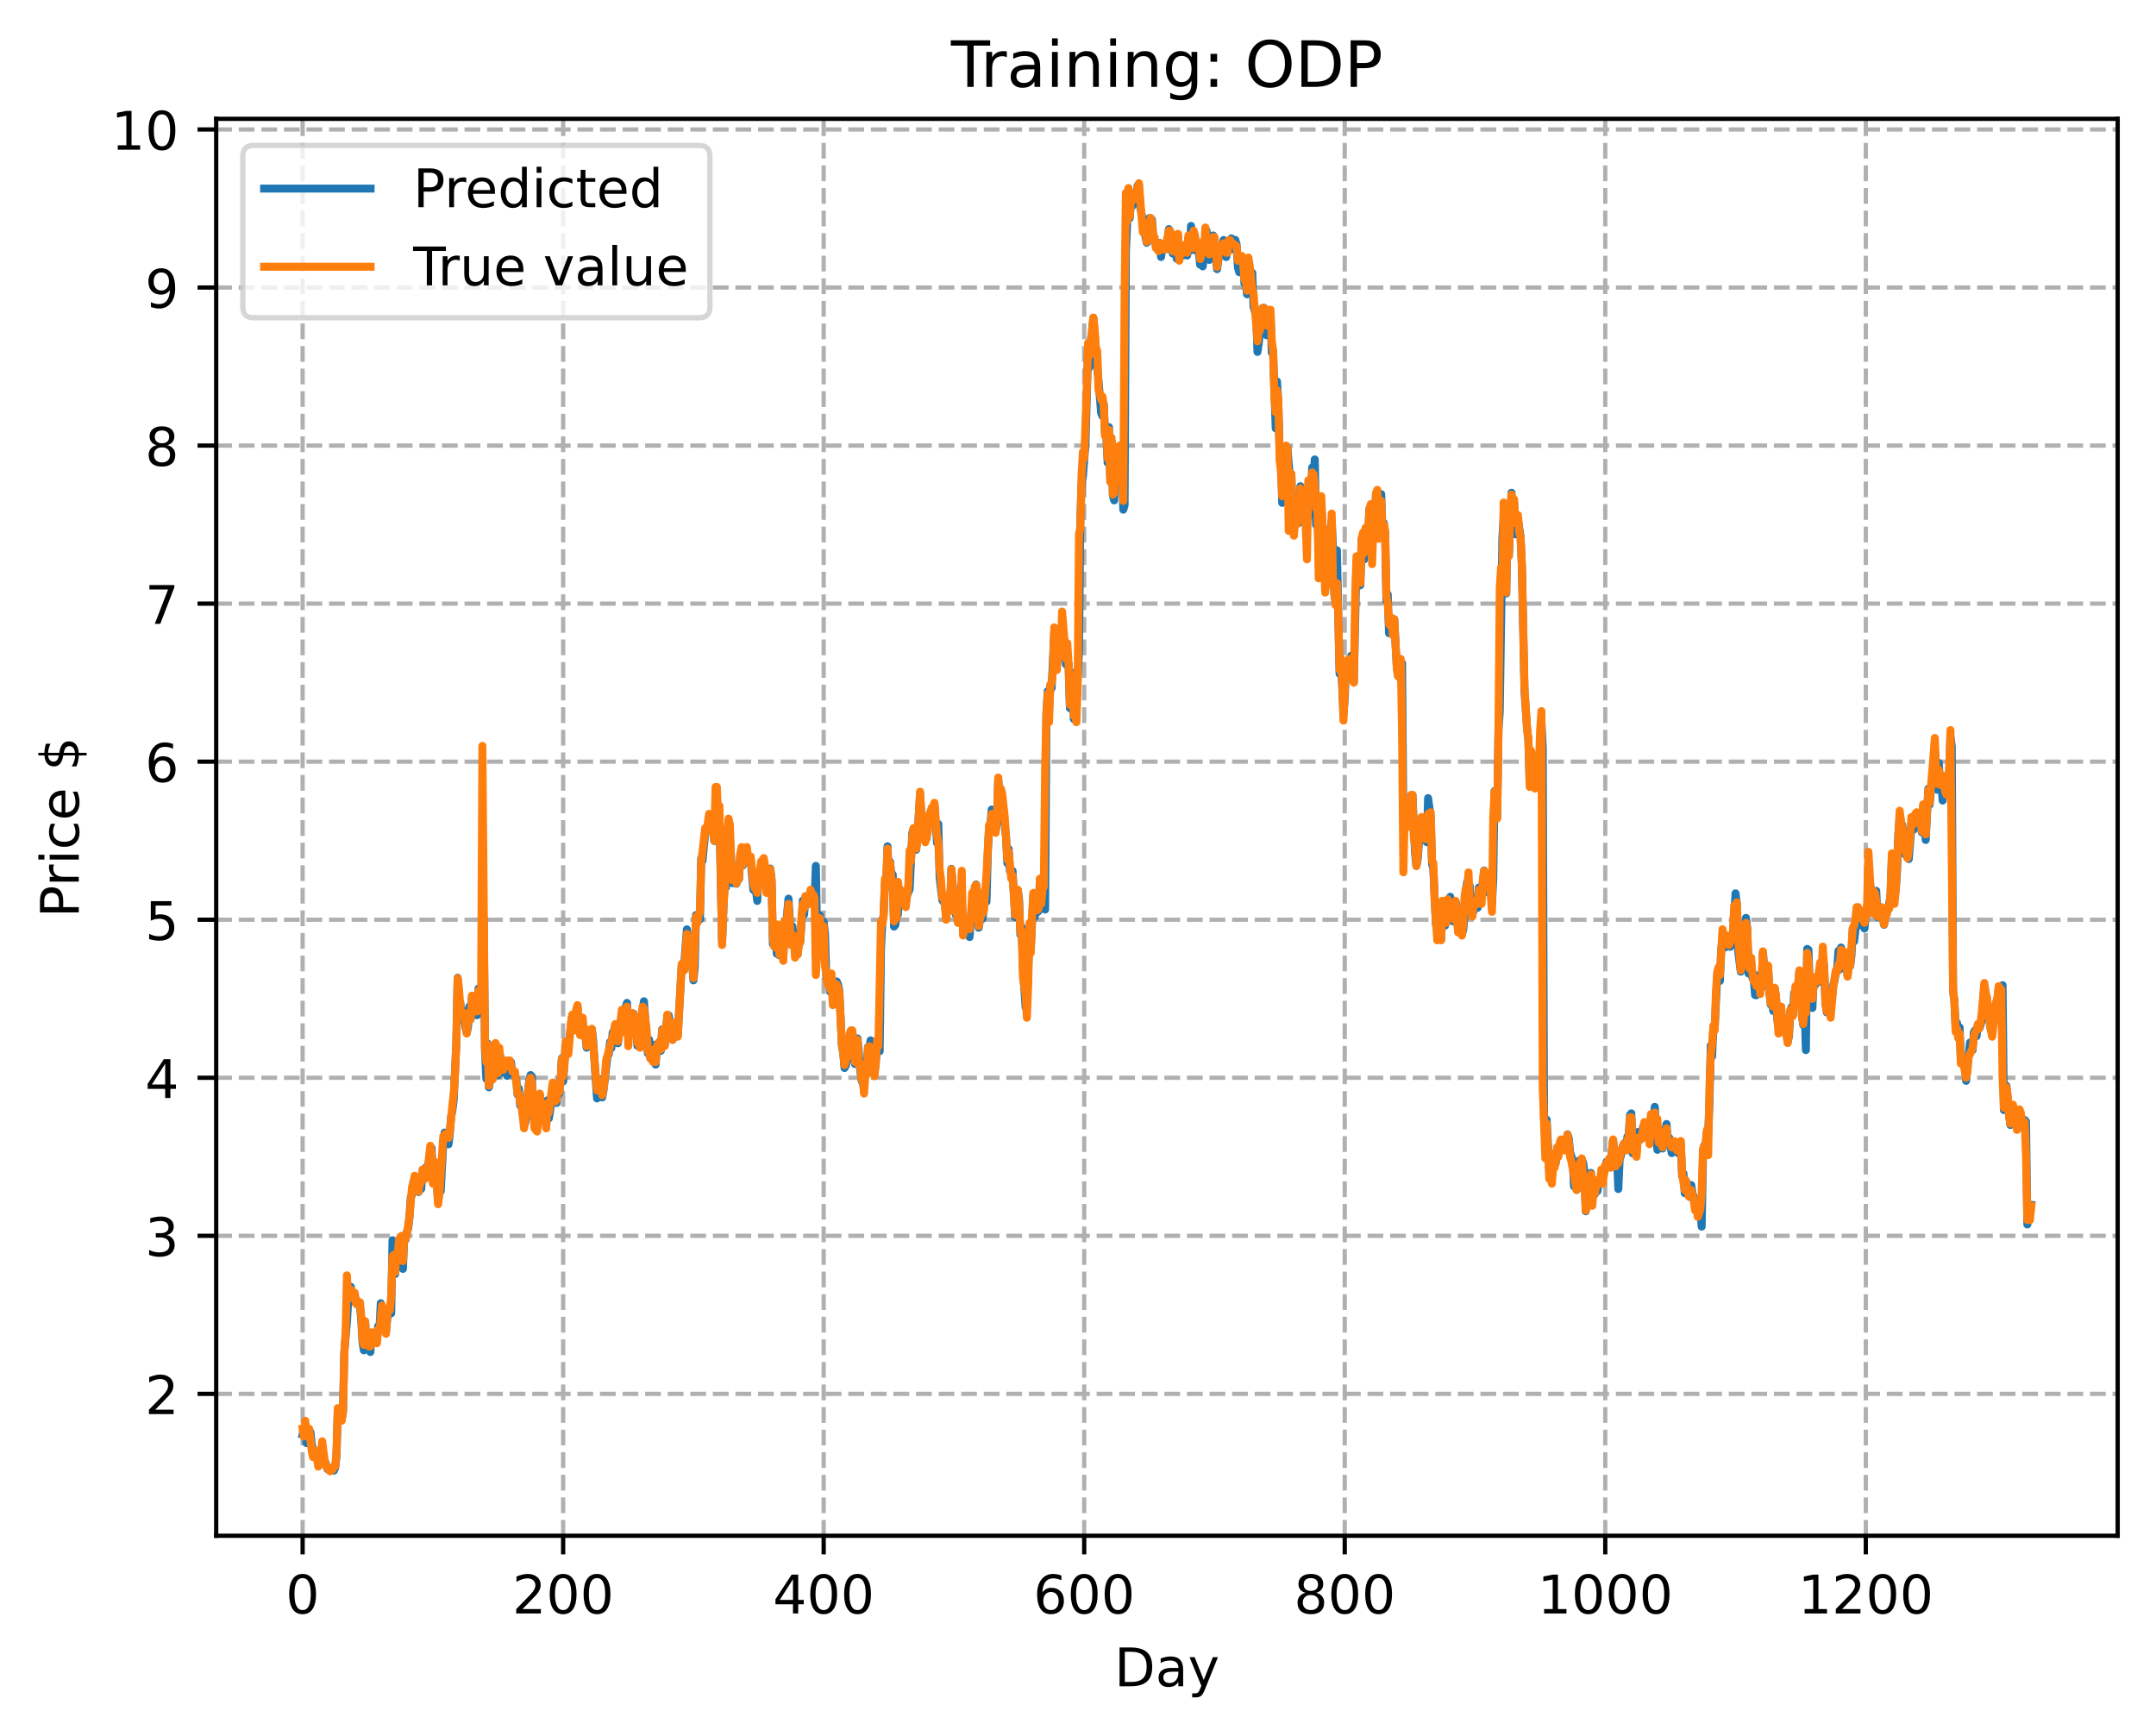 <?xml version="1.0" encoding="utf-8" standalone="no"?>
<!DOCTYPE svg PUBLIC "-//W3C//DTD SVG 1.1//EN"
  "http://www.w3.org/Graphics/SVG/1.1/DTD/svg11.dtd">
<!-- Created with matplotlib (https://matplotlib.org/) -->
<svg height="325.986pt" version="1.1" viewBox="0 0 404.923 325.986" width="404.923pt" xmlns="http://www.w3.org/2000/svg" xmlns:xlink="http://www.w3.org/1999/xlink">
 <defs>
  <style type="text/css">
*{stroke-linecap:butt;stroke-linejoin:round;}
  </style>
 </defs>
 <g id="figure_1">
  <g id="patch_1">
   <path d="M 0 325.986 
L 404.923 325.986 
L 404.923 0 
L 0 0 
z
" style="fill:#ffffff;"/>
  </g>
  <g id="axes_1">
   <g id="patch_2">
    <path d="M 40.603 288.43 
L 397.723 288.43 
L 397.723 22.318 
L 40.603 22.318 
z
" style="fill:#ffffff;"/>
   </g>
   <g id="matplotlib.axis_1">
    <g id="xtick_1">
     <g id="line2d_1">
      <path clip-path="url(#p6da49208a8)" d="M 56.836 288.43 
L 56.836 22.318 
" style="fill:none;stroke:#b0b0b0;stroke-dasharray:2.96,1.28;stroke-dashoffset:0;stroke-width:0.8;"/>
     </g>
     <g id="line2d_2">
      <defs>
       <path d="M 0 0 
L 0 3.5 
" id="m3e318767ea" style="stroke:#000000;stroke-width:0.8;"/>
      </defs>
      <g>
       <use style="stroke:#000000;stroke-width:0.8;" x="56.836" xlink:href="#m3e318767ea" y="288.43"/>
      </g>
     </g>
     <g id="text_1">
      <!-- 0 -->
      <defs>
       <path d="M 31.781 66.406 
Q 24.172 66.406 20.328 58.906 
Q 16.5 51.422 16.5 36.375 
Q 16.5 21.391 20.328 13.891 
Q 24.172 6.391 31.781 6.391 
Q 39.453 6.391 43.281 13.891 
Q 47.125 21.391 47.125 36.375 
Q 47.125 51.422 43.281 58.906 
Q 39.453 66.406 31.781 66.406 
z
M 31.781 74.219 
Q 44.047 74.219 50.516 64.516 
Q 56.984 54.828 56.984 36.375 
Q 56.984 17.969 50.516 8.266 
Q 44.047 -1.422 31.781 -1.422 
Q 19.531 -1.422 13.062 8.266 
Q 6.594 17.969 6.594 36.375 
Q 6.594 54.828 13.062 64.516 
Q 19.531 74.219 31.781 74.219 
z
" id="DejaVuSans-48"/>
      </defs>
      <g transform="translate(53.655 303.029)scale(0.1 -0.1)">
       <use xlink:href="#DejaVuSans-48"/>
      </g>
     </g>
    </g>
    <g id="xtick_2">
     <g id="line2d_3">
      <path clip-path="url(#p6da49208a8)" d="M 105.766 288.43 
L 105.766 22.318 
" style="fill:none;stroke:#b0b0b0;stroke-dasharray:2.96,1.28;stroke-dashoffset:0;stroke-width:0.8;"/>
     </g>
     <g id="line2d_4">
      <g>
       <use style="stroke:#000000;stroke-width:0.8;" x="105.766" xlink:href="#m3e318767ea" y="288.43"/>
      </g>
     </g>
     <g id="text_2">
      <!-- 200 -->
      <defs>
       <path d="M 19.188 8.297 
L 53.609 8.297 
L 53.609 0 
L 7.328 0 
L 7.328 8.297 
Q 12.938 14.109 22.625 23.891 
Q 32.328 33.688 34.812 36.531 
Q 39.547 41.844 41.422 45.531 
Q 43.312 49.219 43.312 52.781 
Q 43.312 58.594 39.234 62.25 
Q 35.156 65.922 28.609 65.922 
Q 23.969 65.922 18.812 64.312 
Q 13.672 62.703 7.812 59.422 
L 7.812 69.391 
Q 13.766 71.781 18.938 73 
Q 24.125 74.219 28.422 74.219 
Q 39.75 74.219 46.484 68.547 
Q 53.219 62.891 53.219 53.422 
Q 53.219 48.922 51.531 44.891 
Q 49.859 40.875 45.406 35.406 
Q 44.188 33.984 37.641 27.219 
Q 31.109 20.453 19.188 8.297 
z
" id="DejaVuSans-50"/>
      </defs>
      <g transform="translate(96.223 303.029)scale(0.1 -0.1)">
       <use xlink:href="#DejaVuSans-50"/>
       <use x="63.623" xlink:href="#DejaVuSans-48"/>
       <use x="127.246" xlink:href="#DejaVuSans-48"/>
      </g>
     </g>
    </g>
    <g id="xtick_3">
     <g id="line2d_5">
      <path clip-path="url(#p6da49208a8)" d="M 154.697 288.43 
L 154.697 22.318 
" style="fill:none;stroke:#b0b0b0;stroke-dasharray:2.96,1.28;stroke-dashoffset:0;stroke-width:0.8;"/>
     </g>
     <g id="line2d_6">
      <g>
       <use style="stroke:#000000;stroke-width:0.8;" x="154.697" xlink:href="#m3e318767ea" y="288.43"/>
      </g>
     </g>
     <g id="text_3">
      <!-- 400 -->
      <defs>
       <path d="M 37.797 64.312 
L 12.891 25.391 
L 37.797 25.391 
z
M 35.203 72.906 
L 47.609 72.906 
L 47.609 25.391 
L 58.016 25.391 
L 58.016 17.188 
L 47.609 17.188 
L 47.609 0 
L 37.797 0 
L 37.797 17.188 
L 4.891 17.188 
L 4.891 26.703 
z
" id="DejaVuSans-52"/>
      </defs>
      <g transform="translate(145.153 303.029)scale(0.1 -0.1)">
       <use xlink:href="#DejaVuSans-52"/>
       <use x="63.623" xlink:href="#DejaVuSans-48"/>
       <use x="127.246" xlink:href="#DejaVuSans-48"/>
      </g>
     </g>
    </g>
    <g id="xtick_4">
     <g id="line2d_7">
      <path clip-path="url(#p6da49208a8)" d="M 203.628 288.43 
L 203.628 22.318 
" style="fill:none;stroke:#b0b0b0;stroke-dasharray:2.96,1.28;stroke-dashoffset:0;stroke-width:0.8;"/>
     </g>
     <g id="line2d_8">
      <g>
       <use style="stroke:#000000;stroke-width:0.8;" x="203.628" xlink:href="#m3e318767ea" y="288.43"/>
      </g>
     </g>
     <g id="text_4">
      <!-- 600 -->
      <defs>
       <path d="M 33.016 40.375 
Q 26.375 40.375 22.484 35.828 
Q 18.609 31.297 18.609 23.391 
Q 18.609 15.531 22.484 10.953 
Q 26.375 6.391 33.016 6.391 
Q 39.656 6.391 43.531 10.953 
Q 47.406 15.531 47.406 23.391 
Q 47.406 31.297 43.531 35.828 
Q 39.656 40.375 33.016 40.375 
z
M 52.594 71.297 
L 52.594 62.312 
Q 48.875 64.062 45.094 64.984 
Q 41.312 65.922 37.594 65.922 
Q 27.828 65.922 22.672 59.328 
Q 17.531 52.734 16.797 39.406 
Q 19.672 43.656 24.016 45.922 
Q 28.375 48.188 33.594 48.188 
Q 44.578 48.188 50.953 41.516 
Q 57.328 34.859 57.328 23.391 
Q 57.328 12.156 50.688 5.359 
Q 44.047 -1.422 33.016 -1.422 
Q 20.359 -1.422 13.672 8.266 
Q 6.984 17.969 6.984 36.375 
Q 6.984 53.656 15.188 63.938 
Q 23.391 74.219 37.203 74.219 
Q 40.922 74.219 44.703 73.484 
Q 48.484 72.75 52.594 71.297 
z
" id="DejaVuSans-54"/>
      </defs>
      <g transform="translate(194.084 303.029)scale(0.1 -0.1)">
       <use xlink:href="#DejaVuSans-54"/>
       <use x="63.623" xlink:href="#DejaVuSans-48"/>
       <use x="127.246" xlink:href="#DejaVuSans-48"/>
      </g>
     </g>
    </g>
    <g id="xtick_5">
     <g id="line2d_9">
      <path clip-path="url(#p6da49208a8)" d="M 252.558 288.43 
L 252.558 22.318 
" style="fill:none;stroke:#b0b0b0;stroke-dasharray:2.96,1.28;stroke-dashoffset:0;stroke-width:0.8;"/>
     </g>
     <g id="line2d_10">
      <g>
       <use style="stroke:#000000;stroke-width:0.8;" x="252.558" xlink:href="#m3e318767ea" y="288.43"/>
      </g>
     </g>
     <g id="text_5">
      <!-- 800 -->
      <defs>
       <path d="M 31.781 34.625 
Q 24.75 34.625 20.719 30.859 
Q 16.703 27.094 16.703 20.516 
Q 16.703 13.922 20.719 10.156 
Q 24.75 6.391 31.781 6.391 
Q 38.812 6.391 42.859 10.172 
Q 46.922 13.969 46.922 20.516 
Q 46.922 27.094 42.891 30.859 
Q 38.875 34.625 31.781 34.625 
z
M 21.922 38.812 
Q 15.578 40.375 12.031 44.719 
Q 8.5 49.078 8.5 55.328 
Q 8.5 64.062 14.719 69.141 
Q 20.953 74.219 31.781 74.219 
Q 42.672 74.219 48.875 69.141 
Q 55.078 64.062 55.078 55.328 
Q 55.078 49.078 51.531 44.719 
Q 48 40.375 41.703 38.812 
Q 48.828 37.156 52.797 32.312 
Q 56.781 27.484 56.781 20.516 
Q 56.781 9.906 50.312 4.234 
Q 43.844 -1.422 31.781 -1.422 
Q 19.734 -1.422 13.25 4.234 
Q 6.781 9.906 6.781 20.516 
Q 6.781 27.484 10.781 32.312 
Q 14.797 37.156 21.922 38.812 
z
M 18.312 54.391 
Q 18.312 48.734 21.844 45.562 
Q 25.391 42.391 31.781 42.391 
Q 38.141 42.391 41.719 45.562 
Q 45.312 48.734 45.312 54.391 
Q 45.312 60.062 41.719 63.234 
Q 38.141 66.406 31.781 66.406 
Q 25.391 66.406 21.844 63.234 
Q 18.312 60.062 18.312 54.391 
z
" id="DejaVuSans-56"/>
      </defs>
      <g transform="translate(243.015 303.029)scale(0.1 -0.1)">
       <use xlink:href="#DejaVuSans-56"/>
       <use x="63.623" xlink:href="#DejaVuSans-48"/>
       <use x="127.246" xlink:href="#DejaVuSans-48"/>
      </g>
     </g>
    </g>
    <g id="xtick_6">
     <g id="line2d_11">
      <path clip-path="url(#p6da49208a8)" d="M 301.489 288.43 
L 301.489 22.318 
" style="fill:none;stroke:#b0b0b0;stroke-dasharray:2.96,1.28;stroke-dashoffset:0;stroke-width:0.8;"/>
     </g>
     <g id="line2d_12">
      <g>
       <use style="stroke:#000000;stroke-width:0.8;" x="301.489" xlink:href="#m3e318767ea" y="288.43"/>
      </g>
     </g>
     <g id="text_6">
      <!-- 1000 -->
      <defs>
       <path d="M 12.406 8.297 
L 28.516 8.297 
L 28.516 63.922 
L 10.984 60.406 
L 10.984 69.391 
L 28.422 72.906 
L 38.281 72.906 
L 38.281 8.297 
L 54.391 8.297 
L 54.391 0 
L 12.406 0 
z
" id="DejaVuSans-49"/>
      </defs>
      <g transform="translate(288.764 303.029)scale(0.1 -0.1)">
       <use xlink:href="#DejaVuSans-49"/>
       <use x="63.623" xlink:href="#DejaVuSans-48"/>
       <use x="127.246" xlink:href="#DejaVuSans-48"/>
       <use x="190.869" xlink:href="#DejaVuSans-48"/>
      </g>
     </g>
    </g>
    <g id="xtick_7">
     <g id="line2d_13">
      <path clip-path="url(#p6da49208a8)" d="M 350.419 288.43 
L 350.419 22.318 
" style="fill:none;stroke:#b0b0b0;stroke-dasharray:2.96,1.28;stroke-dashoffset:0;stroke-width:0.8;"/>
     </g>
     <g id="line2d_14">
      <g>
       <use style="stroke:#000000;stroke-width:0.8;" x="350.419" xlink:href="#m3e318767ea" y="288.43"/>
      </g>
     </g>
     <g id="text_7">
      <!-- 1200 -->
      <g transform="translate(337.694 303.029)scale(0.1 -0.1)">
       <use xlink:href="#DejaVuSans-49"/>
       <use x="63.623" xlink:href="#DejaVuSans-50"/>
       <use x="127.246" xlink:href="#DejaVuSans-48"/>
       <use x="190.869" xlink:href="#DejaVuSans-48"/>
      </g>
     </g>
    </g>
    <g id="text_8">
     <!-- Day -->
     <defs>
      <path d="M 19.672 64.797 
L 19.672 8.109 
L 31.594 8.109 
Q 46.688 8.109 53.688 14.938 
Q 60.688 21.781 60.688 36.531 
Q 60.688 51.172 53.688 57.984 
Q 46.688 64.797 31.594 64.797 
z
M 9.812 72.906 
L 30.078 72.906 
Q 51.266 72.906 61.172 64.094 
Q 71.094 55.281 71.094 36.531 
Q 71.094 17.672 61.125 8.828 
Q 51.172 0 30.078 0 
L 9.812 0 
z
" id="DejaVuSans-68"/>
      <path d="M 34.281 27.484 
Q 23.391 27.484 19.188 25 
Q 14.984 22.516 14.984 16.5 
Q 14.984 11.719 18.141 8.906 
Q 21.297 6.109 26.703 6.109 
Q 34.188 6.109 38.703 11.406 
Q 43.219 16.703 43.219 25.484 
L 43.219 27.484 
z
M 52.203 31.203 
L 52.203 0 
L 43.219 0 
L 43.219 8.297 
Q 40.141 3.328 35.547 0.953 
Q 30.953 -1.422 24.312 -1.422 
Q 15.922 -1.422 10.953 3.297 
Q 6 8.016 6 15.922 
Q 6 25.141 12.172 29.828 
Q 18.359 34.516 30.609 34.516 
L 43.219 34.516 
L 43.219 35.406 
Q 43.219 41.609 39.141 45 
Q 35.062 48.391 27.688 48.391 
Q 23 48.391 18.547 47.266 
Q 14.109 46.141 10.016 43.891 
L 10.016 52.203 
Q 14.938 54.109 19.578 55.047 
Q 24.219 56 28.609 56 
Q 40.484 56 46.344 49.844 
Q 52.203 43.703 52.203 31.203 
z
" id="DejaVuSans-97"/>
      <path d="M 32.172 -5.078 
Q 28.375 -14.844 24.75 -17.812 
Q 21.141 -20.797 15.094 -20.797 
L 7.906 -20.797 
L 7.906 -13.281 
L 13.188 -13.281 
Q 16.891 -13.281 18.938 -11.516 
Q 21 -9.766 23.484 -3.219 
L 25.094 0.875 
L 2.984 54.688 
L 12.5 54.688 
L 29.594 11.922 
L 46.688 54.688 
L 56.203 54.688 
z
" id="DejaVuSans-121"/>
     </defs>
     <g transform="translate(209.29 316.707)scale(0.1 -0.1)">
      <use xlink:href="#DejaVuSans-68"/>
      <use x="77.002" xlink:href="#DejaVuSans-97"/>
      <use x="138.281" xlink:href="#DejaVuSans-121"/>
     </g>
    </g>
   </g>
   <g id="matplotlib.axis_2">
    <g id="ytick_1">
     <g id="line2d_15">
      <path clip-path="url(#p6da49208a8)" d="M 40.603 261.789 
L 397.723 261.789 
" style="fill:none;stroke:#b0b0b0;stroke-dasharray:2.96,1.28;stroke-dashoffset:0;stroke-width:0.8;"/>
     </g>
     <g id="line2d_16">
      <defs>
       <path d="M 0 0 
L -3.5 0 
" id="m325883de24" style="stroke:#000000;stroke-width:0.8;"/>
      </defs>
      <g>
       <use style="stroke:#000000;stroke-width:0.8;" x="40.603" xlink:href="#m325883de24" y="261.789"/>
      </g>
     </g>
     <g id="text_9">
      <!-- 2 -->
      <g transform="translate(27.241 265.588)scale(0.1 -0.1)">
       <use xlink:href="#DejaVuSans-50"/>
      </g>
     </g>
    </g>
    <g id="ytick_2">
     <g id="line2d_17">
      <path clip-path="url(#p6da49208a8)" d="M 40.603 232.106 
L 397.723 232.106 
" style="fill:none;stroke:#b0b0b0;stroke-dasharray:2.96,1.28;stroke-dashoffset:0;stroke-width:0.8;"/>
     </g>
     <g id="line2d_18">
      <g>
       <use style="stroke:#000000;stroke-width:0.8;" x="40.603" xlink:href="#m325883de24" y="232.106"/>
      </g>
     </g>
     <g id="text_10">
      <!-- 3 -->
      <defs>
       <path d="M 40.578 39.312 
Q 47.656 37.797 51.625 33 
Q 55.609 28.219 55.609 21.188 
Q 55.609 10.406 48.188 4.484 
Q 40.766 -1.422 27.094 -1.422 
Q 22.516 -1.422 17.656 -0.516 
Q 12.797 0.391 7.625 2.203 
L 7.625 11.719 
Q 11.719 9.328 16.594 8.109 
Q 21.484 6.891 26.812 6.891 
Q 36.078 6.891 40.938 10.547 
Q 45.797 14.203 45.797 21.188 
Q 45.797 27.641 41.281 31.266 
Q 36.766 34.906 28.719 34.906 
L 20.219 34.906 
L 20.219 43.016 
L 29.109 43.016 
Q 36.375 43.016 40.234 45.922 
Q 44.094 48.828 44.094 54.297 
Q 44.094 59.906 40.109 62.906 
Q 36.141 65.922 28.719 65.922 
Q 24.656 65.922 20.016 65.031 
Q 15.375 64.156 9.812 62.312 
L 9.812 71.094 
Q 15.438 72.656 20.344 73.438 
Q 25.25 74.219 29.594 74.219 
Q 40.828 74.219 47.359 69.109 
Q 53.906 64.016 53.906 55.328 
Q 53.906 49.266 50.438 45.094 
Q 46.969 40.922 40.578 39.312 
z
" id="DejaVuSans-51"/>
      </defs>
      <g transform="translate(27.241 235.905)scale(0.1 -0.1)">
       <use xlink:href="#DejaVuSans-51"/>
      </g>
     </g>
    </g>
    <g id="ytick_3">
     <g id="line2d_19">
      <path clip-path="url(#p6da49208a8)" d="M 40.603 202.422 
L 397.723 202.422 
" style="fill:none;stroke:#b0b0b0;stroke-dasharray:2.96,1.28;stroke-dashoffset:0;stroke-width:0.8;"/>
     </g>
     <g id="line2d_20">
      <g>
       <use style="stroke:#000000;stroke-width:0.8;" x="40.603" xlink:href="#m325883de24" y="202.422"/>
      </g>
     </g>
     <g id="text_11">
      <!-- 4 -->
      <g transform="translate(27.241 206.222)scale(0.1 -0.1)">
       <use xlink:href="#DejaVuSans-52"/>
      </g>
     </g>
    </g>
    <g id="ytick_4">
     <g id="line2d_21">
      <path clip-path="url(#p6da49208a8)" d="M 40.603 172.739 
L 397.723 172.739 
" style="fill:none;stroke:#b0b0b0;stroke-dasharray:2.96,1.28;stroke-dashoffset:0;stroke-width:0.8;"/>
     </g>
     <g id="line2d_22">
      <g>
       <use style="stroke:#000000;stroke-width:0.8;" x="40.603" xlink:href="#m325883de24" y="172.739"/>
      </g>
     </g>
     <g id="text_12">
      <!-- 5 -->
      <defs>
       <path d="M 10.797 72.906 
L 49.516 72.906 
L 49.516 64.594 
L 19.828 64.594 
L 19.828 46.734 
Q 21.969 47.469 24.109 47.828 
Q 26.266 48.188 28.422 48.188 
Q 40.625 48.188 47.75 41.5 
Q 54.891 34.812 54.891 23.391 
Q 54.891 11.625 47.562 5.094 
Q 40.234 -1.422 26.906 -1.422 
Q 22.312 -1.422 17.547 -0.641 
Q 12.797 0.141 7.719 1.703 
L 7.719 11.625 
Q 12.109 9.234 16.797 8.062 
Q 21.484 6.891 26.703 6.891 
Q 35.156 6.891 40.078 11.328 
Q 45.016 15.766 45.016 23.391 
Q 45.016 31 40.078 35.438 
Q 35.156 39.891 26.703 39.891 
Q 22.75 39.891 18.812 39.016 
Q 14.891 38.141 10.797 36.281 
z
" id="DejaVuSans-53"/>
      </defs>
      <g transform="translate(27.241 176.538)scale(0.1 -0.1)">
       <use xlink:href="#DejaVuSans-53"/>
      </g>
     </g>
    </g>
    <g id="ytick_5">
     <g id="line2d_23">
      <path clip-path="url(#p6da49208a8)" d="M 40.603 143.055 
L 397.723 143.055 
" style="fill:none;stroke:#b0b0b0;stroke-dasharray:2.96,1.28;stroke-dashoffset:0;stroke-width:0.8;"/>
     </g>
     <g id="line2d_24">
      <g>
       <use style="stroke:#000000;stroke-width:0.8;" x="40.603" xlink:href="#m325883de24" y="143.055"/>
      </g>
     </g>
     <g id="text_13">
      <!-- 6 -->
      <g transform="translate(27.241 146.855)scale(0.1 -0.1)">
       <use xlink:href="#DejaVuSans-54"/>
      </g>
     </g>
    </g>
    <g id="ytick_6">
     <g id="line2d_25">
      <path clip-path="url(#p6da49208a8)" d="M 40.603 113.372 
L 397.723 113.372 
" style="fill:none;stroke:#b0b0b0;stroke-dasharray:2.96,1.28;stroke-dashoffset:0;stroke-width:0.8;"/>
     </g>
     <g id="line2d_26">
      <g>
       <use style="stroke:#000000;stroke-width:0.8;" x="40.603" xlink:href="#m325883de24" y="113.372"/>
      </g>
     </g>
     <g id="text_14">
      <!-- 7 -->
      <defs>
       <path d="M 8.203 72.906 
L 55.078 72.906 
L 55.078 68.703 
L 28.609 0 
L 18.312 0 
L 43.219 64.594 
L 8.203 64.594 
z
" id="DejaVuSans-55"/>
      </defs>
      <g transform="translate(27.241 117.171)scale(0.1 -0.1)">
       <use xlink:href="#DejaVuSans-55"/>
      </g>
     </g>
    </g>
    <g id="ytick_7">
     <g id="line2d_27">
      <path clip-path="url(#p6da49208a8)" d="M 40.603 83.689 
L 397.723 83.689 
" style="fill:none;stroke:#b0b0b0;stroke-dasharray:2.96,1.28;stroke-dashoffset:0;stroke-width:0.8;"/>
     </g>
     <g id="line2d_28">
      <g>
       <use style="stroke:#000000;stroke-width:0.8;" x="40.603" xlink:href="#m325883de24" y="83.689"/>
      </g>
     </g>
     <g id="text_15">
      <!-- 8 -->
      <g transform="translate(27.241 87.488)scale(0.1 -0.1)">
       <use xlink:href="#DejaVuSans-56"/>
      </g>
     </g>
    </g>
    <g id="ytick_8">
     <g id="line2d_29">
      <path clip-path="url(#p6da49208a8)" d="M 40.603 54.005 
L 397.723 54.005 
" style="fill:none;stroke:#b0b0b0;stroke-dasharray:2.96,1.28;stroke-dashoffset:0;stroke-width:0.8;"/>
     </g>
     <g id="line2d_30">
      <g>
       <use style="stroke:#000000;stroke-width:0.8;" x="40.603" xlink:href="#m325883de24" y="54.005"/>
      </g>
     </g>
     <g id="text_16">
      <!-- 9 -->
      <defs>
       <path d="M 10.984 1.516 
L 10.984 10.5 
Q 14.703 8.734 18.5 7.812 
Q 22.312 6.891 25.984 6.891 
Q 35.75 6.891 40.891 13.453 
Q 46.047 20.016 46.781 33.406 
Q 43.953 29.203 39.594 26.953 
Q 35.25 24.703 29.984 24.703 
Q 19.047 24.703 12.672 31.312 
Q 6.297 37.938 6.297 49.422 
Q 6.297 60.641 12.938 67.422 
Q 19.578 74.219 30.609 74.219 
Q 43.266 74.219 49.922 64.516 
Q 56.594 54.828 56.594 36.375 
Q 56.594 19.141 48.406 8.859 
Q 40.234 -1.422 26.422 -1.422 
Q 22.703 -1.422 18.891 -0.688 
Q 15.094 0.047 10.984 1.516 
z
M 30.609 32.422 
Q 37.25 32.422 41.125 36.953 
Q 45.016 41.5 45.016 49.422 
Q 45.016 57.281 41.125 61.844 
Q 37.25 66.406 30.609 66.406 
Q 23.969 66.406 20.094 61.844 
Q 16.219 57.281 16.219 49.422 
Q 16.219 41.5 20.094 36.953 
Q 23.969 32.422 30.609 32.422 
z
" id="DejaVuSans-57"/>
      </defs>
      <g transform="translate(27.241 57.804)scale(0.1 -0.1)">
       <use xlink:href="#DejaVuSans-57"/>
      </g>
     </g>
    </g>
    <g id="ytick_9">
     <g id="line2d_31">
      <path clip-path="url(#p6da49208a8)" d="M 40.603 24.322 
L 397.723 24.322 
" style="fill:none;stroke:#b0b0b0;stroke-dasharray:2.96,1.28;stroke-dashoffset:0;stroke-width:0.8;"/>
     </g>
     <g id="line2d_32">
      <g>
       <use style="stroke:#000000;stroke-width:0.8;" x="40.603" xlink:href="#m325883de24" y="24.322"/>
      </g>
     </g>
     <g id="text_17">
      <!-- 10 -->
      <g transform="translate(20.878 28.121)scale(0.1 -0.1)">
       <use xlink:href="#DejaVuSans-49"/>
       <use x="63.623" xlink:href="#DejaVuSans-48"/>
      </g>
     </g>
    </g>
    <g id="text_18">
     <!-- Price $ -->
     <defs>
      <path d="M 19.672 64.797 
L 19.672 37.406 
L 32.078 37.406 
Q 38.969 37.406 42.719 40.969 
Q 46.484 44.531 46.484 51.125 
Q 46.484 57.672 42.719 61.234 
Q 38.969 64.797 32.078 64.797 
z
M 9.812 72.906 
L 32.078 72.906 
Q 44.344 72.906 50.609 67.359 
Q 56.891 61.812 56.891 51.125 
Q 56.891 40.328 50.609 34.812 
Q 44.344 29.297 32.078 29.297 
L 19.672 29.297 
L 19.672 0 
L 9.812 0 
z
" id="DejaVuSans-80"/>
      <path d="M 41.109 46.297 
Q 39.594 47.172 37.812 47.578 
Q 36.031 48 33.891 48 
Q 26.266 48 22.188 43.047 
Q 18.109 38.094 18.109 28.812 
L 18.109 0 
L 9.078 0 
L 9.078 54.688 
L 18.109 54.688 
L 18.109 46.188 
Q 20.953 51.172 25.484 53.578 
Q 30.031 56 36.531 56 
Q 37.453 56 38.578 55.875 
Q 39.703 55.766 41.062 55.516 
z
" id="DejaVuSans-114"/>
      <path d="M 9.422 54.688 
L 18.406 54.688 
L 18.406 0 
L 9.422 0 
z
M 9.422 75.984 
L 18.406 75.984 
L 18.406 64.594 
L 9.422 64.594 
z
" id="DejaVuSans-105"/>
      <path d="M 48.781 52.594 
L 48.781 44.188 
Q 44.969 46.297 41.141 47.344 
Q 37.312 48.391 33.406 48.391 
Q 24.656 48.391 19.812 42.844 
Q 14.984 37.312 14.984 27.297 
Q 14.984 17.281 19.812 11.734 
Q 24.656 6.203 33.406 6.203 
Q 37.312 6.203 41.141 7.25 
Q 44.969 8.297 48.781 10.406 
L 48.781 2.094 
Q 45.016 0.344 40.984 -0.531 
Q 36.969 -1.422 32.422 -1.422 
Q 20.062 -1.422 12.781 6.344 
Q 5.516 14.109 5.516 27.297 
Q 5.516 40.672 12.859 48.328 
Q 20.219 56 33.016 56 
Q 37.156 56 41.109 55.141 
Q 45.062 54.297 48.781 52.594 
z
" id="DejaVuSans-99"/>
      <path d="M 56.203 29.594 
L 56.203 25.203 
L 14.891 25.203 
Q 15.484 15.922 20.484 11.062 
Q 25.484 6.203 34.422 6.203 
Q 39.594 6.203 44.453 7.469 
Q 49.312 8.734 54.109 11.281 
L 54.109 2.781 
Q 49.266 0.734 44.188 -0.344 
Q 39.109 -1.422 33.891 -1.422 
Q 20.797 -1.422 13.156 6.188 
Q 5.516 13.812 5.516 26.812 
Q 5.516 40.234 12.766 48.109 
Q 20.016 56 32.328 56 
Q 43.359 56 49.781 48.891 
Q 56.203 41.797 56.203 29.594 
z
M 47.219 32.234 
Q 47.125 39.594 43.094 43.984 
Q 39.062 48.391 32.422 48.391 
Q 24.906 48.391 20.391 44.141 
Q 15.875 39.891 15.188 32.172 
z
" id="DejaVuSans-101"/>
      <path id="DejaVuSans-32"/>
      <path d="M 33.797 -14.703 
L 28.906 -14.703 
L 28.859 0 
Q 23.734 0.094 18.609 1.188 
Q 13.484 2.297 8.297 4.5 
L 8.297 13.281 
Q 13.281 10.156 18.375 8.562 
Q 23.484 6.984 28.906 6.938 
L 28.906 29.203 
Q 18.109 30.953 13.203 35.156 
Q 8.297 39.359 8.297 46.688 
Q 8.297 54.641 13.625 59.219 
Q 18.953 63.812 28.906 64.5 
L 28.906 75.984 
L 33.797 75.984 
L 33.797 64.656 
Q 38.328 64.453 42.578 63.688 
Q 46.828 62.938 50.875 61.625 
L 50.875 53.078 
Q 46.828 55.125 42.547 56.25 
Q 38.281 57.375 33.797 57.562 
L 33.797 36.719 
Q 44.875 35.016 50.094 30.609 
Q 55.328 26.219 55.328 18.609 
Q 55.328 10.359 49.781 5.594 
Q 44.234 0.828 33.797 0.094 
z
M 28.906 37.594 
L 28.906 57.625 
Q 23.25 56.984 20.266 54.391 
Q 17.281 51.812 17.281 47.516 
Q 17.281 43.312 20.031 40.969 
Q 22.797 38.625 28.906 37.594 
z
M 33.797 28.219 
L 33.797 7.078 
Q 39.984 7.906 43.141 10.594 
Q 46.297 13.281 46.297 17.672 
Q 46.297 21.969 43.281 24.5 
Q 40.281 27.047 33.797 28.219 
z
" id="DejaVuSans-36"/>
     </defs>
     <g transform="translate(14.798 172.342)rotate(-90)scale(0.1 -0.1)">
      <use xlink:href="#DejaVuSans-80"/>
      <use x="58.553" xlink:href="#DejaVuSans-114"/>
      <use x="99.666" xlink:href="#DejaVuSans-105"/>
      <use x="127.449" xlink:href="#DejaVuSans-99"/>
      <use x="182.43" xlink:href="#DejaVuSans-101"/>
      <use x="243.953" xlink:href="#DejaVuSans-32"/>
      <use x="275.74" xlink:href="#DejaVuSans-36"/>
     </g>
    </g>
   </g>
   <g id="line2d_33">
    <path clip-path="url(#p6da49208a8)" d="M 56.836 269.399 
L 57.081 269.449 
L 57.325 268.822 
L 57.57 271.042 
L 57.814 270.773 
L 58.059 268.661 
L 58.304 268.96 
L 58.548 271.295 
L 59.038 273.094 
L 59.282 272.525 
L 59.527 273.943 
L 59.772 273.742 
L 60.016 274.964 
L 60.261 273.63 
L 60.506 271.353 
L 60.75 273.686 
L 61.24 275.033 
L 61.484 275.901 
L 61.729 275.708 
L 61.974 276.213 
L 62.218 275.723 
L 62.463 275.671 
L 62.708 276.208 
L 62.952 275.7 
L 63.197 273.483 
L 63.441 264.85 
L 63.686 265.963 
L 63.931 265.469 
L 64.175 266.492 
L 64.42 265.15 
L 64.665 253.904 
L 65.154 248.276 
L 65.399 244.409 
L 65.643 244.594 
L 65.888 241.683 
L 66.133 243.926 
L 66.377 242.764 
L 67.111 245.02 
L 67.356 244.726 
L 67.601 245.287 
L 67.845 247.852 
L 68.09 252.142 
L 68.335 253.611 
L 68.579 248.251 
L 68.824 253.307 
L 69.069 252.234 
L 69.313 252.473 
L 69.558 253.918 
L 69.802 250.825 
L 70.047 251.61 
L 70.292 251.06 
L 70.536 251.314 
L 70.781 251.891 
L 71.026 249.069 
L 71.27 249.582 
L 71.515 244.759 
L 72.494 250.094 
L 72.738 247.584 
L 72.983 246.41 
L 73.228 246.391 
L 73.472 246.652 
L 73.717 232.939 
L 74.206 239.3 
L 74.451 236.369 
L 74.696 235.222 
L 74.94 233.204 
L 75.185 236.047 
L 75.429 233.439 
L 75.674 238.316 
L 75.919 232.294 
L 76.163 232.833 
L 76.408 231.386 
L 76.653 230.756 
L 76.897 228.716 
L 77.142 224.929 
L 77.387 224.318 
L 77.631 221.953 
L 77.876 221.629 
L 78.121 223.054 
L 78.61 223.882 
L 78.855 223.014 
L 79.099 223.301 
L 79.344 220.102 
L 79.589 219.8 
L 79.833 221.224 
L 80.078 219.158 
L 80.323 219.732 
L 80.812 216.226 
L 81.056 215.632 
L 81.301 220.821 
L 81.546 218.186 
L 81.79 221.085 
L 82.035 222.261 
L 82.28 225.707 
L 82.524 224.025 
L 82.769 223.743 
L 83.258 214.499 
L 83.503 212.714 
L 83.992 213.769 
L 84.237 214.912 
L 84.482 212.892 
L 84.726 209.713 
L 84.971 208.553 
L 85.216 206.493 
L 85.705 195.971 
L 85.95 183.641 
L 86.194 188.788 
L 86.439 188.243 
L 86.684 190.868 
L 86.928 191.702 
L 87.173 189.916 
L 87.417 192.908 
L 87.662 193.998 
L 87.907 192.795 
L 88.151 189.012 
L 88.396 191.398 
L 88.641 187.208 
L 88.885 187.822 
L 89.13 190.424 
L 89.375 188.006 
L 89.619 190.67 
L 89.864 185.67 
L 90.109 188.925 
L 90.353 187.708 
L 90.598 185.067 
L 90.843 172.517 
L 91.087 197.264 
L 91.332 202.62 
L 91.577 195.973 
L 91.821 204.214 
L 92.311 201.406 
L 92.555 201.454 
L 92.8 202.021 
L 93.044 197.152 
L 93.289 196.799 
L 93.534 201.966 
L 93.778 198.258 
L 94.023 198.507 
L 94.268 199.418 
L 94.512 201.422 
L 94.757 200.876 
L 95.002 200.889 
L 95.246 202.06 
L 95.491 200.354 
L 95.736 200.917 
L 95.98 199.496 
L 96.225 201.487 
L 96.47 201.794 
L 96.959 202.675 
L 97.204 205.556 
L 97.448 204.445 
L 97.693 207.594 
L 97.938 207.083 
L 98.182 209.364 
L 98.427 209.138 
L 98.672 210.851 
L 99.161 205.137 
L 99.405 202.823 
L 99.65 201.91 
L 99.895 202.169 
L 100.139 209.636 
L 100.629 211.722 
L 100.873 211.801 
L 101.363 205.495 
L 101.607 207.182 
L 101.852 207.743 
L 102.097 208.588 
L 102.586 211.214 
L 102.831 206.652 
L 103.075 210.063 
L 103.32 208.667 
L 103.809 204.023 
L 104.054 206.304 
L 104.299 206.578 
L 104.543 207.147 
L 104.788 203.998 
L 105.032 205.429 
L 105.277 203.123 
L 105.522 198.757 
L 105.766 203.096 
L 106.256 196.083 
L 106.5 197.558 
L 106.745 196.64 
L 107.479 190.791 
L 107.724 192.54 
L 107.968 192.494 
L 108.458 188.994 
L 108.702 192.498 
L 108.947 194.179 
L 109.192 192.703 
L 109.436 192.155 
L 109.681 194.196 
L 109.926 194.164 
L 110.17 196.77 
L 110.415 194.454 
L 110.66 195.039 
L 110.904 193.599 
L 111.149 193.292 
L 111.393 195.314 
L 112.127 206.298 
L 112.372 204.941 
L 112.617 204.393 
L 112.861 202.705 
L 113.106 206.111 
L 113.351 204.724 
L 114.085 198.355 
L 114.329 198.033 
L 114.574 195.708 
L 114.819 196.839 
L 115.063 193.948 
L 115.308 193.643 
L 115.553 192.487 
L 115.797 194.792 
L 116.042 195.939 
L 116.776 190.447 
L 117.02 190.722 
L 117.265 193.314 
L 117.51 189.209 
L 117.754 188.356 
L 117.999 194.471 
L 118.244 192.075 
L 118.488 192.67 
L 118.733 190.382 
L 118.978 190.371 
L 119.222 191.233 
L 119.467 193.24 
L 119.712 196.417 
L 119.956 195.269 
L 120.201 195.578 
L 120.446 191.559 
L 120.935 188.052 
L 121.669 197.824 
L 121.914 195.264 
L 122.158 198.747 
L 122.403 197.934 
L 122.648 199.359 
L 122.892 196.235 
L 123.137 199.946 
L 123.381 196.534 
L 123.626 195.911 
L 124.115 197.353 
L 124.36 193.319 
L 124.605 193.882 
L 124.849 196.196 
L 125.339 190.685 
L 125.583 190.695 
L 126.073 193.835 
L 126.317 195.285 
L 126.562 193.28 
L 126.807 192.423 
L 127.051 193.007 
L 127.296 194.435 
L 128.03 181.378 
L 128.275 181.332 
L 128.519 180.979 
L 129.008 174.541 
L 129.253 176.338 
L 129.498 180.082 
L 129.742 179.115 
L 129.987 180.91 
L 130.232 184.117 
L 130.476 181.741 
L 130.721 171.853 
L 130.966 172.539 
L 131.21 171.87 
L 131.455 172.681 
L 131.7 161.186 
L 131.944 161.668 
L 132.434 156.521 
L 132.678 156.281 
L 132.923 155.648 
L 133.168 153.552 
L 133.412 153.893 
L 133.657 155.036 
L 133.902 154.676 
L 134.146 157.937 
L 134.391 155.475 
L 134.636 150.222 
L 134.88 153 
L 135.125 153.75 
L 135.614 176.946 
L 136.103 165.109 
L 136.348 166.666 
L 136.837 154.663 
L 137.082 157.301 
L 137.571 165.878 
L 137.816 164.72 
L 138.061 162.744 
L 138.305 165.988 
L 138.55 164.82 
L 138.795 165.105 
L 139.039 160.491 
L 139.284 159.908 
L 139.529 162.521 
L 139.773 159.56 
L 140.018 160.153 
L 140.263 161.037 
L 140.507 161.303 
L 140.752 161.889 
L 140.996 161.604 
L 141.486 167.124 
L 141.975 167.147 
L 142.22 169.2 
L 142.464 164.291 
L 142.709 164.572 
L 142.954 162.552 
L 143.198 161.644 
L 143.443 161.641 
L 143.688 163.66 
L 143.932 167.131 
L 144.177 165.964 
L 144.666 163.127 
L 144.911 165.157 
L 145.156 177.309 
L 145.4 177.574 
L 145.645 174.162 
L 145.89 179.129 
L 146.134 174.607 
L 146.379 179.411 
L 146.624 178.073 
L 146.868 177.451 
L 147.113 179.493 
L 147.357 174.925 
L 147.602 174.007 
L 148.091 168.778 
L 148.581 176.858 
L 148.825 173.962 
L 149.07 176.313 
L 149.315 175.779 
L 149.559 176.056 
L 149.804 179.256 
L 150.049 176.377 
L 150.293 176.95 
L 150.783 169.126 
L 151.027 171.74 
L 151.272 168.486 
L 151.517 168.769 
L 151.761 168.484 
L 152.006 169.632 
L 152.251 167.287 
L 152.495 169.644 
L 152.74 168.748 
L 152.984 168.744 
L 153.229 162.624 
L 153.474 176.401 
L 153.718 173.035 
L 153.963 171.882 
L 154.452 176.597 
L 154.697 173.117 
L 154.942 175.455 
L 155.186 183.557 
L 155.431 184.128 
L 155.676 184.159 
L 155.92 186.242 
L 156.165 184.283 
L 156.41 187.699 
L 156.654 185.768 
L 156.899 185.729 
L 157.144 184.33 
L 157.388 184.879 
L 157.633 186.04 
L 158.122 196.428 
L 158.367 197.665 
L 158.612 200.582 
L 158.856 200.141 
L 159.101 199.022 
L 159.345 198.464 
L 159.59 195.048 
L 159.835 193.544 
L 160.324 196.382 
L 160.569 199.827 
L 160.813 198.186 
L 161.058 195.037 
L 161.547 200.801 
L 161.792 202.819 
L 162.281 204.062 
L 162.526 200.958 
L 162.771 201.776 
L 163.015 196.643 
L 163.26 197.127 
L 163.505 195.408 
L 163.994 200.273 
L 164.239 201.434 
L 164.483 199.745 
L 164.728 195.441 
L 164.972 195.134 
L 165.217 197.426 
L 165.462 178.279 
L 165.706 173.282 
L 165.951 171.812 
L 166.196 166.064 
L 166.44 166.448 
L 166.685 158.942 
L 166.93 164.815 
L 167.174 161.85 
L 167.419 164.628 
L 167.664 164.226 
L 167.908 174.023 
L 168.153 173.715 
L 168.398 171.709 
L 168.642 171.801 
L 168.887 167.954 
L 169.376 169.108 
L 169.621 169.35 
L 169.866 169.043 
L 170.11 169.627 
L 170.355 168.151 
L 170.844 166.995 
L 171.333 156.49 
L 171.578 155.648 
L 171.823 159.424 
L 172.067 159.593 
L 172.312 157.243 
L 172.801 149.122 
L 173.046 153.301 
L 173.291 154.022 
L 173.535 153.399 
L 173.78 157.556 
L 174.025 157.47 
L 174.269 154.842 
L 174.514 154.612 
L 174.759 152.545 
L 175.003 152.251 
L 175.248 152.82 
L 175.493 151.025 
L 175.982 158.304 
L 176.227 154.754 
L 176.471 164.733 
L 176.96 169.016 
L 177.205 169.4 
L 177.45 168.864 
L 177.694 172.331 
L 177.939 169.506 
L 178.184 170.618 
L 178.428 170.952 
L 178.673 163.18 
L 179.407 171.473 
L 179.652 172.084 
L 179.896 172.138 
L 180.141 172.451 
L 180.386 172.182 
L 180.63 169.595 
L 180.875 174.489 
L 181.12 174.518 
L 181.609 173.967 
L 181.854 173.111 
L 182.098 175.991 
L 182.588 169.351 
L 182.832 169.65 
L 183.077 167.016 
L 183.321 166.117 
L 183.566 167.572 
L 183.811 174.235 
L 184.3 171.33 
L 184.545 172.547 
L 185.034 168.179 
L 185.279 169.348 
L 185.523 159.997 
L 185.768 155.348 
L 186.013 154.787 
L 186.257 152.051 
L 186.502 155.601 
L 186.991 156.079 
L 187.236 154.328 
L 187.481 146.402 
L 187.725 150.696 
L 187.97 148.45 
L 188.948 157.155 
L 189.193 162.109 
L 189.438 159.449 
L 189.682 163.58 
L 190.172 163.577 
L 190.661 172.281 
L 190.906 171.158 
L 191.15 167.174 
L 191.395 168.903 
L 191.64 175.53 
L 191.884 174.13 
L 192.129 181.849 
L 192.618 189.192 
L 192.863 188.521 
L 193.352 175.662 
L 193.597 178.107 
L 194.086 167.921 
L 194.331 172.251 
L 194.575 169.625 
L 194.82 171.338 
L 195.065 171.087 
L 195.309 165.272 
L 195.554 169.1 
L 195.799 170.229 
L 196.043 166.4 
L 196.288 170.828 
L 196.533 133.933 
L 196.777 129.806 
L 197.022 133.069 
L 197.267 128.756 
L 197.511 129.243 
L 198.001 118.83 
L 198.245 122.666 
L 198.49 120.213 
L 198.735 123.352 
L 198.979 123.144 
L 199.224 122.541 
L 199.469 117.749 
L 199.713 118.827 
L 200.203 124.773 
L 200.447 124.988 
L 200.692 124.711 
L 200.936 133.003 
L 201.181 132.487 
L 201.426 126.383 
L 201.67 135.035 
L 202.16 132.833 
L 202.649 122.139 
L 202.894 98.067 
L 203.138 90.924 
L 203.383 89.45 
L 203.872 83.271 
L 204.362 65.4 
L 204.606 69.023 
L 204.851 63.972 
L 205.096 62.447 
L 205.34 59.694 
L 206.319 71.615 
L 206.808 77.572 
L 207.053 78.149 
L 207.297 75.825 
L 207.542 81.497 
L 207.787 81.947 
L 208.031 86.915 
L 208.276 80.231 
L 208.521 89.889 
L 208.765 82.928 
L 209.01 93.028 
L 209.255 93.979 
L 209.499 86.188 
L 209.744 89.386 
L 209.989 84.239 
L 210.233 86.46 
L 210.478 91.113 
L 210.723 86.743 
L 210.967 95.723 
L 211.212 94.924 
L 211.457 47.189 
L 211.946 36.346 
L 212.191 40.953 
L 212.435 36.922 
L 212.68 38.676 
L 212.924 37.914 
L 213.169 36.728 
L 213.414 37.376 
L 213.658 34.876 
L 213.903 34.683 
L 214.148 38.83 
L 214.637 41.53 
L 214.882 41.803 
L 215.126 44.48 
L 215.371 45.587 
L 215.86 40.967 
L 216.105 41.011 
L 216.35 41.258 
L 216.594 44.442 
L 216.839 45.552 
L 217.084 45.562 
L 217.328 46.767 
L 217.573 46.775 
L 217.818 45.624 
L 218.062 48.261 
L 218.307 46.21 
L 218.551 46.512 
L 218.796 46.235 
L 219.041 46.803 
L 219.285 45.346 
L 219.53 43.028 
L 220.019 45.625 
L 220.264 47.631 
L 220.509 47.339 
L 220.753 44.17 
L 220.998 48.583 
L 221.243 44.457 
L 221.487 48.848 
L 221.732 46.209 
L 221.977 47.673 
L 222.221 47.978 
L 222.466 46.51 
L 222.711 46.534 
L 222.955 47.988 
L 223.2 44.76 
L 223.445 47.124 
L 223.689 42.434 
L 223.934 46.843 
L 224.179 43.571 
L 224.423 44.467 
L 224.668 47.1 
L 224.912 46.756 
L 225.157 47.364 
L 225.402 49.715 
L 225.646 47.954 
L 225.891 50.024 
L 226.625 43.374 
L 226.87 47.443 
L 227.114 48.81 
L 227.359 45.887 
L 227.604 44.5 
L 227.848 44.227 
L 228.093 45.656 
L 228.582 50.549 
L 229.072 47.12 
L 229.316 47.449 
L 229.806 45.085 
L 230.05 45.38 
L 230.295 48.275 
L 230.784 45.639 
L 231.029 46.547 
L 231.273 44.771 
L 231.518 46.825 
L 231.763 45.046 
L 232.007 45.062 
L 232.252 45.943 
L 232.497 50.293 
L 232.741 51.122 
L 232.986 48.535 
L 233.231 49.767 
L 233.475 49.182 
L 233.72 53.241 
L 233.965 53.222 
L 234.209 55.269 
L 234.454 49.803 
L 234.943 53.018 
L 235.188 51.231 
L 235.433 57.646 
L 235.677 58.495 
L 235.922 58.797 
L 236.167 66.093 
L 236.411 64.408 
L 237.145 57.842 
L 237.39 57.809 
L 237.634 62.413 
L 237.879 62.969 
L 238.124 60.667 
L 238.368 59.561 
L 238.613 58.995 
L 238.858 66.24 
L 239.102 65.904 
L 239.592 80.447 
L 239.836 71.634 
L 240.081 75.654 
L 240.326 84.684 
L 240.57 85.857 
L 240.815 94.449 
L 241.06 90.765 
L 241.304 84.15 
L 241.549 84.674 
L 241.794 84.123 
L 242.283 90.106 
L 242.527 89 
L 242.772 96.762 
L 243.017 100.063 
L 243.261 94.4 
L 243.506 97.526 
L 243.751 97.362 
L 243.995 98.172 
L 244.24 91.317 
L 244.729 94.158 
L 244.974 96.996 
L 245.219 95.856 
L 245.463 96.746 
L 245.708 97.074 
L 245.953 96.207 
L 246.197 93.608 
L 246.442 87.799 
L 246.687 89.57 
L 246.931 86.29 
L 247.176 98.582 
L 247.421 94.908 
L 247.665 103.992 
L 247.91 105.776 
L 248.155 94.787 
L 248.399 99.519 
L 248.644 100.681 
L 248.888 100.3 
L 249.133 102.654 
L 249.378 103.247 
L 249.622 99.483 
L 249.867 99.222 
L 250.112 97.774 
L 250.356 102.991 
L 250.601 111.666 
L 250.846 113.086 
L 251.09 103.35 
L 251.58 126.54 
L 251.824 123.698 
L 252.314 133.993 
L 252.558 131.241 
L 252.803 124.413 
L 253.048 126.859 
L 253.292 124.074 
L 253.537 125.662 
L 253.782 123.133 
L 254.271 128.03 
L 254.76 105.399 
L 255.005 110.146 
L 255.249 109.659 
L 255.494 109.898 
L 255.739 101.093 
L 255.983 101.862 
L 256.228 105.053 
L 256.473 99.86 
L 256.717 101.201 
L 256.962 100.253 
L 257.207 95.494 
L 257.451 95.622 
L 257.696 99.718 
L 257.941 98.645 
L 258.185 98.692 
L 258.43 93.085 
L 258.675 92.627 
L 258.919 99.399 
L 259.164 94.422 
L 259.409 92.801 
L 259.653 99.943 
L 259.898 98.246 
L 260.143 100.063 
L 260.387 112.961 
L 260.632 111.625 
L 260.876 118.931 
L 261.121 117.054 
L 261.366 116.202 
L 261.61 118.573 
L 261.855 116.3 
L 262.344 125.525 
L 262.589 126.999 
L 262.834 127.064 
L 263.078 124.555 
L 263.323 124.541 
L 263.568 154.231 
L 263.812 152.809 
L 264.057 154.873 
L 264.302 152.512 
L 264.546 151.624 
L 264.791 154.166 
L 265.28 149.342 
L 265.77 160.264 
L 266.014 162.619 
L 266.259 161.343 
L 266.748 155.065 
L 266.993 155.03 
L 267.237 155.3 
L 267.482 156.436 
L 267.727 153.881 
L 267.971 158.17 
L 268.216 149.9 
L 268.705 153.624 
L 268.95 162.249 
L 269.195 163.147 
L 269.684 173.654 
L 269.929 173.161 
L 270.173 174.357 
L 270.418 171.584 
L 270.663 176.379 
L 270.907 171.362 
L 271.152 170.659 
L 271.397 173.851 
L 271.886 170.691 
L 272.131 172.144 
L 272.375 168.426 
L 272.864 173.037 
L 273.354 169.294 
L 273.598 170.183 
L 273.843 174.225 
L 274.088 175.09 
L 274.332 171.932 
L 274.577 175.423 
L 274.822 174.58 
L 275.066 171.958 
L 275.311 167.342 
L 275.556 165.586 
L 275.8 168.18 
L 276.045 166.377 
L 276.29 170.163 
L 276.534 171.609 
L 276.779 171.021 
L 277.024 169.315 
L 277.268 169.336 
L 277.513 170.492 
L 277.758 166.691 
L 278.247 168.153 
L 278.736 163.479 
L 278.981 166.699 
L 279.225 167.514 
L 279.715 164.332 
L 279.959 166.388 
L 280.204 169.848 
L 280.449 165.159 
L 280.693 148.565 
L 281.183 153.58 
L 281.427 137.157 
L 281.672 133.673 
L 282.161 101.114 
L 282.406 97.122 
L 282.895 111.457 
L 283.14 97.214 
L 283.385 104.371 
L 283.874 92.547 
L 284.118 97.932 
L 284.363 94.374 
L 284.608 100.349 
L 284.852 98.43 
L 285.097 97.647 
L 285.586 100.836 
L 285.831 106.427 
L 286.32 129.803 
L 286.81 136.829 
L 287.054 139.018 
L 287.299 147.355 
L 287.544 141.701 
L 287.788 142.363 
L 288.033 146.458 
L 288.278 147.969 
L 288.522 147.158 
L 288.767 141.809 
L 289.012 144.775 
L 289.501 135.598 
L 289.746 140.457 
L 289.99 210.084 
L 290.235 213.199 
L 290.479 210.282 
L 290.969 219.684 
L 291.213 216.657 
L 291.458 221.098 
L 291.703 219.044 
L 291.947 217.947 
L 292.192 218.44 
L 292.437 216.638 
L 292.681 216.748 
L 292.926 216.004 
L 293.171 214.605 
L 293.415 214.828 
L 293.66 215.445 
L 293.905 215.509 
L 294.149 214.99 
L 294.394 213.052 
L 294.639 213.835 
L 294.883 216.421 
L 295.373 217.957 
L 295.617 222.798 
L 295.862 221.013 
L 296.106 223.484 
L 296.351 223.058 
L 296.596 217.965 
L 296.84 218.674 
L 297.085 217.853 
L 297.33 218.363 
L 297.574 220.085 
L 297.819 227.498 
L 298.553 222.886 
L 298.798 220.286 
L 299.042 225.341 
L 299.287 224.295 
L 299.532 224.258 
L 299.776 223.445 
L 300.021 223.715 
L 300.266 221.729 
L 300.51 222.262 
L 300.755 220.561 
L 301 221.382 
L 301.734 218.214 
L 302.223 218.185 
L 302.467 218.753 
L 302.957 214.138 
L 303.201 217 
L 303.446 218.428 
L 303.691 216.983 
L 303.935 223.318 
L 304.18 217.919 
L 304.425 217.01 
L 304.669 215.593 
L 304.914 214.965 
L 305.159 214.655 
L 305.403 215.79 
L 305.648 213.48 
L 305.893 213.178 
L 306.137 209.42 
L 306.382 209.101 
L 306.627 216.603 
L 306.871 215.998 
L 307.116 216.591 
L 307.361 216.358 
L 307.605 212.618 
L 307.85 213.745 
L 308.094 214.023 
L 308.584 211.687 
L 308.828 211.389 
L 309.073 211.949 
L 309.318 213.669 
L 309.562 211.081 
L 309.807 213.958 
L 310.052 209.942 
L 310.296 209.911 
L 310.541 212.225 
L 310.786 207.876 
L 311.275 215.952 
L 311.52 214.802 
L 311.764 212.249 
L 312.009 214.552 
L 312.254 215.704 
L 312.988 211.106 
L 313.232 214.236 
L 313.477 213.672 
L 313.966 216.565 
L 314.211 215.148 
L 314.455 214.863 
L 314.945 216.303 
L 315.189 216.596 
L 315.434 216.322 
L 315.679 214.893 
L 315.923 220.895 
L 316.168 220.391 
L 316.413 224.093 
L 316.657 221.924 
L 316.902 224.172 
L 317.391 224.813 
L 317.636 222.565 
L 317.881 224.235 
L 318.125 224.841 
L 318.37 226.832 
L 318.615 225.754 
L 318.859 228.302 
L 319.104 227.527 
L 319.349 227.513 
L 319.593 230.376 
L 319.838 217.373 
L 320.082 215.094 
L 320.327 215.357 
L 320.572 212.675 
L 320.816 212.927 
L 321.061 206.848 
L 321.306 196.352 
L 321.55 198.424 
L 321.795 193.022 
L 322.04 193.045 
L 322.529 183.012 
L 322.774 182.818 
L 323.018 184.222 
L 323.263 178.473 
L 323.508 176.253 
L 323.997 177.934 
L 324.242 177.276 
L 324.486 176.982 
L 324.731 177.259 
L 324.976 177.809 
L 325.22 176.287 
L 325.465 176.012 
L 325.954 167.784 
L 326.199 169.897 
L 326.443 178.629 
L 326.933 182.501 
L 327.177 178.76 
L 327.422 180.571 
L 327.911 172.389 
L 328.156 174.455 
L 328.401 182.839 
L 328.89 180.746 
L 329.135 183.711 
L 329.379 183.995 
L 329.624 186.884 
L 329.869 186.92 
L 330.113 183.189 
L 330.603 185.791 
L 330.847 185.485 
L 331.092 178.859 
L 331.581 184.912 
L 331.826 183.72 
L 332.07 181.724 
L 332.315 186.371 
L 332.56 188.683 
L 332.804 188.112 
L 333.049 189.878 
L 333.294 185.601 
L 333.538 187.011 
L 333.783 191.351 
L 334.028 193.073 
L 334.272 189.944 
L 334.517 189.091 
L 334.762 193.416 
L 335.251 191.409 
L 335.74 195.766 
L 335.985 194.64 
L 336.23 190.059 
L 336.474 189.169 
L 336.719 190.597 
L 336.964 186.531 
L 337.208 185.927 
L 337.453 188.54 
L 337.698 186.486 
L 337.942 182.425 
L 338.187 183.611 
L 338.431 190.847 
L 338.676 192.527 
L 338.921 189.084 
L 339.165 197.226 
L 339.41 178.216 
L 339.655 178.404 
L 339.899 185.707 
L 340.144 185.519 
L 340.389 189.303 
L 340.633 183.836 
L 340.878 185.02 
L 341.123 184.159 
L 341.367 184.127 
L 341.612 184.418 
L 341.857 181.503 
L 342.101 182.965 
L 342.346 180.038 
L 342.591 181.49 
L 342.835 188.166 
L 343.08 190.139 
L 343.325 187.274 
L 343.569 186.75 
L 343.814 189.944 
L 344.303 185.005 
L 344.548 184.149 
L 344.792 182.671 
L 345.037 182.072 
L 345.282 178.574 
L 345.526 182.065 
L 345.771 177.957 
L 346.016 179.421 
L 346.26 178.84 
L 346.505 179.112 
L 346.75 179.989 
L 346.994 183.18 
L 347.239 180.838 
L 347.484 181.443 
L 347.728 179.422 
L 347.973 174.465 
L 348.218 176.816 
L 348.462 174.718 
L 348.707 170.609 
L 348.952 170.651 
L 349.441 173.782 
L 349.686 172.298 
L 349.93 172.037 
L 350.175 174.383 
L 350.419 171.714 
L 350.909 169.709 
L 351.153 165.299 
L 351.643 169.955 
L 352.132 167.585 
L 352.377 167.313 
L 352.621 172.267 
L 352.866 171.909 
L 353.111 171.923 
L 353.355 170.794 
L 353.845 173.69 
L 354.089 171.647 
L 354.334 171.666 
L 354.823 169.622 
L 355.068 168.167 
L 355.313 161.168 
L 355.557 168.213 
L 355.802 168.399 
L 356.046 167.201 
L 356.291 163.469 
L 356.536 156.482 
L 356.78 153.597 
L 357.025 154.759 
L 357.27 154.958 
L 357.759 160.47 
L 358.004 159.839 
L 358.248 161.051 
L 358.493 161.343 
L 358.982 155.235 
L 359.227 155.835 
L 359.472 155.779 
L 359.716 153.698 
L 359.961 154.015 
L 360.206 153.995 
L 360.45 153.389 
L 360.695 153.102 
L 360.94 156.324 
L 361.184 151.585 
L 361.674 157.75 
L 362.163 148.131 
L 362.407 151.122 
L 363.386 140.802 
L 363.875 148.318 
L 364.12 143.273 
L 364.365 146.929 
L 364.609 146.864 
L 364.854 150.357 
L 365.099 147.111 
L 365.343 148.622 
L 365.588 149.201 
L 365.833 148.297 
L 366.077 145.1 
L 366.322 138.398 
L 366.567 140.213 
L 366.811 186.194 
L 367.056 188.005 
L 367.301 193.129 
L 367.545 192.109 
L 367.79 194.413 
L 368.034 192.958 
L 368.279 198.988 
L 368.524 198.507 
L 368.768 199.817 
L 369.013 199.404 
L 369.258 202.992 
L 369.747 198.115 
L 369.992 195.809 
L 370.236 196.863 
L 370.481 197.2 
L 370.726 193.824 
L 370.97 193.46 
L 371.215 194.628 
L 371.46 192.658 
L 371.704 193.196 
L 371.949 192.662 
L 372.194 191.504 
L 372.683 185.132 
L 373.172 188.262 
L 373.906 193.483 
L 374.151 193.794 
L 374.64 189.776 
L 374.885 189.188 
L 375.374 185.952 
L 375.619 186.519 
L 375.863 186.786 
L 376.108 185.032 
L 376.353 208.488 
L 376.597 208.182 
L 376.842 203.937 
L 377.331 209.281 
L 377.576 211.287 
L 377.821 209.943 
L 378.065 207.951 
L 378.555 209.365 
L 378.799 211.071 
L 379.044 211.977 
L 379.289 208.895 
L 379.533 210.271 
L 379.778 210.327 
L 380.022 210.887 
L 380.267 210.35 
L 380.512 210.638 
L 380.756 229.971 
L 381.001 228.687 
L 381.246 228.09 
L 381.49 226.29 
L 381.49 226.29 
" style="fill:none;stroke:#1f77b4;stroke-linecap:square;stroke-width:1.5;"/>
   </g>
   <g id="line2d_34">
    <path clip-path="url(#p6da49208a8)" d="M 56.836 268.32 
L 57.081 269.804 
L 57.325 266.835 
L 57.57 268.913 
L 58.059 268.32 
L 58.548 272.475 
L 58.793 273.663 
L 59.038 273.366 
L 59.282 272.475 
L 59.527 273.663 
L 59.772 275.444 
L 60.016 275.147 
L 60.261 273.663 
L 60.506 270.694 
L 60.995 274.553 
L 61.484 275.74 
L 61.974 276.334 
L 62.218 275.74 
L 62.463 276.037 
L 62.708 275.444 
L 62.952 275.444 
L 63.197 272.772 
L 63.441 264.461 
L 63.686 265.054 
L 63.931 265.351 
L 64.175 266.835 
L 64.42 265.054 
L 64.665 254.368 
L 64.909 250.213 
L 65.154 239.527 
L 65.399 243.979 
L 65.643 243.386 
L 65.888 242.198 
L 66.133 242.792 
L 66.377 243.089 
L 66.622 242.792 
L 66.867 244.87 
L 67.111 244.276 
L 67.356 245.167 
L 67.601 244.573 
L 67.845 247.244 
L 68.09 251.697 
L 68.335 252.587 
L 68.579 248.135 
L 68.824 251.994 
L 69.069 251.994 
L 69.313 252.884 
L 69.558 252.884 
L 69.802 250.213 
L 70.047 251.697 
L 70.292 251.103 
L 70.536 251.103 
L 70.781 252.291 
L 71.026 249.619 
L 71.27 249.916 
L 71.76 245.167 
L 72.494 250.51 
L 72.738 246.948 
L 72.983 245.76 
L 73.228 246.057 
L 73.472 243.386 
L 73.717 235.965 
L 73.962 235.668 
L 74.206 238.933 
L 74.451 235.668 
L 74.696 235.965 
L 74.94 232.699 
L 75.185 235.965 
L 75.429 232.106 
L 75.674 236.855 
L 75.919 232.106 
L 76.163 232.699 
L 76.408 231.809 
L 76.897 228.544 
L 77.387 222.904 
L 77.631 222.31 
L 77.876 220.826 
L 78.121 222.904 
L 78.365 223.498 
L 78.61 223.794 
L 78.855 222.31 
L 79.099 222.013 
L 79.344 219.639 
L 79.589 219.639 
L 79.833 221.42 
L 80.078 220.232 
L 80.323 219.639 
L 80.812 215.186 
L 81.056 216.67 
L 81.301 222.31 
L 81.546 218.155 
L 81.79 221.123 
L 82.035 222.607 
L 82.28 226.169 
L 82.524 224.091 
L 83.258 213.405 
L 83.503 213.108 
L 83.748 213.108 
L 83.992 212.812 
L 84.237 213.702 
L 84.482 212.515 
L 84.971 207.469 
L 85.216 205.391 
L 85.46 201.532 
L 85.705 195.595 
L 85.95 183.722 
L 86.194 185.503 
L 86.439 189.065 
L 86.684 190.549 
L 86.928 190.549 
L 87.173 190.252 
L 87.662 194.111 
L 87.907 191.439 
L 88.151 190.252 
L 88.396 191.439 
L 88.641 186.987 
L 88.885 187.877 
L 89.13 189.955 
L 89.375 188.768 
L 89.619 189.955 
L 89.864 186.096 
L 90.109 189.065 
L 90.353 188.174 
L 90.598 140.087 
L 91.087 196.783 
L 91.332 199.454 
L 91.577 196.189 
L 91.821 203.907 
L 92.066 200.641 
L 92.311 202.126 
L 92.555 202.719 
L 92.8 201.532 
L 93.044 195.892 
L 93.289 196.486 
L 93.534 201.532 
L 93.778 196.783 
L 94.023 199.454 
L 94.268 200.048 
L 94.512 200.938 
L 94.757 200.345 
L 95.002 200.345 
L 95.246 199.157 
L 95.491 199.751 
L 95.736 199.157 
L 96.225 201.235 
L 96.714 201.235 
L 97.204 205.391 
L 97.448 205.391 
L 97.693 207.172 
L 97.938 207.469 
L 98.427 211.921 
L 98.672 210.14 
L 99.161 205.094 
L 99.405 203.313 
L 99.65 202.422 
L 99.895 203.61 
L 100.384 211.921 
L 100.873 212.515 
L 101.363 205.391 
L 101.607 207.765 
L 101.852 207.765 
L 102.097 208.656 
L 102.586 211.921 
L 102.831 207.172 
L 103.075 208.953 
L 103.809 203.313 
L 104.054 204.203 
L 104.299 206.875 
L 104.543 206.578 
L 104.788 203.907 
L 105.032 205.094 
L 105.277 203.313 
L 105.522 198.86 
L 105.766 202.126 
L 106.011 200.048 
L 106.256 195.595 
L 106.5 197.97 
L 106.745 197.97 
L 107.234 192.033 
L 107.479 190.549 
L 107.968 193.517 
L 108.213 189.658 
L 108.458 188.768 
L 108.947 194.408 
L 109.192 191.736 
L 109.436 191.143 
L 109.681 194.705 
L 109.926 193.221 
L 110.17 196.486 
L 110.415 194.408 
L 110.66 194.111 
L 110.904 193.517 
L 111.149 193.221 
L 112.127 204.797 
L 112.617 204.203 
L 112.861 203.016 
L 113.106 205.688 
L 113.351 204.5 
L 113.595 202.422 
L 113.84 199.157 
L 115.308 193.814 
L 115.553 192.33 
L 116.042 195.595 
L 116.287 194.408 
L 116.776 189.658 
L 117.02 189.955 
L 117.265 193.814 
L 117.51 189.658 
L 117.754 189.065 
L 117.999 196.486 
L 118.244 192.033 
L 118.488 191.439 
L 118.733 190.252 
L 118.978 190.549 
L 119.467 193.221 
L 119.712 195.892 
L 119.956 195.892 
L 120.201 196.783 
L 120.446 190.846 
L 120.69 189.065 
L 120.935 189.362 
L 121.424 193.221 
L 121.669 197.376 
L 121.914 197.673 
L 122.158 198.86 
L 122.403 197.97 
L 122.648 199.454 
L 122.892 197.079 
L 123.137 199.454 
L 123.381 196.486 
L 123.626 195.892 
L 123.871 195.595 
L 124.115 197.079 
L 124.36 193.517 
L 124.605 193.221 
L 124.849 196.486 
L 125.339 190.549 
L 125.583 192.33 
L 125.828 192.33 
L 126.073 192.033 
L 126.317 195.298 
L 126.807 192.033 
L 127.051 192.33 
L 127.296 194.705 
L 128.03 181.05 
L 128.275 181.347 
L 128.519 182.238 
L 129.008 175.41 
L 129.253 176.301 
L 129.498 180.16 
L 129.742 179.863 
L 129.987 180.457 
L 130.232 183.722 
L 130.721 172.145 
L 130.966 173.333 
L 131.21 171.848 
L 131.455 171.255 
L 131.7 161.756 
L 131.944 159.975 
L 132.434 155.523 
L 132.678 156.413 
L 133.168 152.851 
L 133.412 153.445 
L 133.657 154.632 
L 133.902 153.742 
L 134.146 157.897 
L 134.391 147.805 
L 134.636 147.805 
L 134.88 154.038 
L 135.125 151.367 
L 135.614 177.488 
L 135.859 170.364 
L 136.348 163.834 
L 136.593 156.71 
L 136.837 153.742 
L 137.082 154.929 
L 137.327 162.35 
L 137.571 165.318 
L 138.061 162.647 
L 138.305 165.912 
L 138.55 164.724 
L 138.795 165.021 
L 139.039 160.272 
L 139.284 159.085 
L 139.529 162.35 
L 140.018 159.678 
L 140.263 159.085 
L 140.507 161.162 
L 140.752 161.756 
L 140.996 160.866 
L 141.486 165.912 
L 141.73 166.802 
L 141.975 166.802 
L 142.22 167.693 
L 142.464 164.428 
L 142.709 163.537 
L 142.954 161.756 
L 143.198 161.756 
L 143.443 161.162 
L 143.688 162.647 
L 143.932 167.693 
L 144.422 164.131 
L 144.666 163.24 
L 144.911 165.318 
L 145.156 176.004 
L 145.4 177.785 
L 145.645 175.114 
L 145.89 178.082 
L 146.134 173.629 
L 146.379 179.269 
L 146.624 178.379 
L 146.868 178.972 
L 147.113 180.457 
L 147.357 173.036 
L 147.602 174.52 
L 148.091 169.771 
L 148.581 177.488 
L 148.825 176.301 
L 149.07 175.707 
L 149.315 179.863 
L 149.559 176.598 
L 149.804 179.269 
L 150.049 177.488 
L 150.293 176.895 
L 150.538 172.145 
L 150.783 169.771 
L 151.027 170.661 
L 151.272 168.286 
L 151.517 168.88 
L 151.761 168.583 
L 152.006 169.771 
L 152.251 167.099 
L 152.495 169.177 
L 152.74 167.99 
L 152.984 168.583 
L 153.229 183.128 
L 153.718 174.223 
L 153.963 172.442 
L 154.208 175.707 
L 154.697 173.926 
L 154.942 181.347 
L 155.186 182.534 
L 155.431 184.909 
L 155.676 183.722 
L 155.92 185.8 
L 156.165 182.831 
L 156.41 188.768 
L 156.654 184.612 
L 156.899 186.393 
L 157.144 184.909 
L 157.388 185.503 
L 157.633 186.393 
L 158.122 196.189 
L 158.367 197.673 
L 158.612 200.048 
L 159.101 198.267 
L 159.345 198.267 
L 159.59 194.111 
L 159.835 193.517 
L 160.079 193.517 
L 160.569 199.454 
L 160.813 198.267 
L 161.058 195.298 
L 161.303 200.048 
L 161.547 199.751 
L 161.792 202.719 
L 162.037 202.719 
L 162.281 205.391 
L 162.526 201.532 
L 162.771 201.829 
L 163.015 196.783 
L 163.26 196.486 
L 163.505 196.783 
L 163.749 197.97 
L 164.239 202.126 
L 164.483 199.454 
L 164.728 195.298 
L 164.972 196.486 
L 165.462 173.036 
L 165.706 173.629 
L 165.951 172.145 
L 166.196 165.021 
L 166.44 165.318 
L 166.685 159.381 
L 166.93 165.318 
L 167.174 162.053 
L 167.419 165.021 
L 167.664 166.209 
L 167.908 173.036 
L 168.153 169.771 
L 168.398 172.442 
L 168.642 165.615 
L 168.887 167.396 
L 169.132 167.099 
L 169.376 167.99 
L 169.621 168.286 
L 169.866 169.771 
L 170.11 170.364 
L 170.6 166.209 
L 170.844 159.678 
L 171.089 161.756 
L 171.333 157.304 
L 171.578 155.523 
L 171.823 158.194 
L 172.067 159.381 
L 172.312 157.897 
L 172.801 148.695 
L 173.046 153.148 
L 173.291 153.148 
L 173.535 154.038 
L 173.78 158.194 
L 174.269 156.116 
L 174.514 153.148 
L 175.003 151.664 
L 175.248 151.664 
L 175.493 150.773 
L 175.982 157.007 
L 176.227 158.194 
L 176.471 163.24 
L 176.716 165.021 
L 176.96 168.583 
L 177.205 167.99 
L 177.45 169.771 
L 177.694 172.739 
L 177.939 170.661 
L 178.184 170.067 
L 178.428 170.958 
L 178.673 163.24 
L 179.162 169.474 
L 179.407 171.255 
L 179.652 170.661 
L 179.896 173.333 
L 180.386 170.661 
L 180.63 163.537 
L 180.875 175.707 
L 181.12 174.223 
L 181.364 174.52 
L 181.609 172.739 
L 181.854 172.739 
L 182.098 174.52 
L 182.343 172.145 
L 182.588 167.693 
L 182.832 168.88 
L 183.077 166.505 
L 183.321 166.209 
L 183.566 167.693 
L 183.811 173.926 
L 184.055 172.442 
L 184.3 171.848 
L 184.545 171.552 
L 184.789 170.958 
L 185.279 164.131 
L 185.768 154.929 
L 186.013 155.226 
L 186.257 152.851 
L 186.502 155.819 
L 186.747 155.226 
L 186.991 156.413 
L 187.236 153.742 
L 187.481 146.024 
L 187.725 151.07 
L 187.97 148.102 
L 188.215 148.992 
L 188.704 153.445 
L 189.193 161.459 
L 189.438 159.975 
L 189.927 165.021 
L 190.172 164.428 
L 190.661 171.848 
L 190.906 170.364 
L 191.15 167.099 
L 191.395 169.771 
L 191.64 175.114 
L 191.884 174.817 
L 192.129 183.722 
L 192.618 186.69 
L 192.863 191.143 
L 193.108 184.909 
L 193.352 173.333 
L 193.597 178.972 
L 193.842 171.552 
L 194.086 167.693 
L 194.331 170.067 
L 194.575 170.067 
L 194.82 170.958 
L 195.065 170.661 
L 195.309 165.021 
L 195.554 169.771 
L 195.799 167.099 
L 196.043 166.505 
L 196.288 144.54 
L 196.533 133.854 
L 196.777 130.292 
L 197.022 135.635 
L 197.267 128.511 
L 197.511 128.214 
L 197.756 125.839 
L 198.001 117.825 
L 198.49 125.839 
L 198.735 122.871 
L 198.979 121.387 
L 199.224 122.574 
L 199.469 114.856 
L 200.203 123.761 
L 200.447 120.793 
L 200.692 124.652 
L 200.936 132.369 
L 201.181 130.885 
L 201.426 126.73 
L 201.67 134.447 
L 201.915 134.15 
L 202.16 135.635 
L 202.404 127.917 
L 202.649 100.311 
L 202.894 99.124 
L 203.138 89.032 
L 203.383 84.876 
L 203.628 86.063 
L 204.117 73.003 
L 204.362 64.394 
L 204.606 66.769 
L 205.34 59.645 
L 205.585 61.723 
L 205.83 65.582 
L 206.074 65.879 
L 206.319 73.299 
L 206.563 73.893 
L 206.808 75.08 
L 207.053 74.487 
L 207.297 76.268 
L 207.542 81.908 
L 207.787 81.017 
L 208.031 86.063 
L 208.276 80.72 
L 208.521 90.516 
L 208.765 82.204 
L 209.01 92.89 
L 209.255 92.594 
L 209.499 85.47 
L 209.744 90.219 
L 209.989 88.141 
L 210.233 83.689 
L 210.478 90.219 
L 210.723 88.141 
L 210.967 94.078 
L 211.212 55.786 
L 211.457 36.195 
L 211.701 41.538 
L 211.946 35.305 
L 212.191 40.648 
L 212.435 36.492 
L 212.68 37.679 
L 212.924 36.195 
L 213.169 36.195 
L 213.414 37.382 
L 213.658 35.305 
L 213.903 34.414 
L 214.637 43.616 
L 214.882 41.835 
L 215.371 45.397 
L 216.105 40.944 
L 216.35 41.835 
L 216.594 45.1 
L 216.839 44.506 
L 217.084 46.584 
L 217.328 46.287 
L 217.573 47.178 
L 217.818 45.694 
L 218.062 46.881 
L 218.551 46.287 
L 218.796 46.881 
L 219.53 43.319 
L 219.775 43.319 
L 220.019 44.803 
L 220.264 47.178 
L 220.509 46.584 
L 220.753 45.694 
L 220.998 47.475 
L 221.243 43.913 
L 221.487 48.959 
L 221.732 46.287 
L 222.221 47.475 
L 222.466 45.991 
L 222.711 45.991 
L 222.955 47.475 
L 223.2 44.21 
L 223.445 46.287 
L 223.689 44.506 
L 223.934 46.584 
L 224.179 43.319 
L 224.423 44.21 
L 224.668 46.584 
L 224.912 45.991 
L 225.157 46.287 
L 225.402 48.662 
L 225.646 47.772 
L 225.891 45.397 
L 226.136 47.178 
L 226.38 42.725 
L 226.625 45.397 
L 227.114 47.772 
L 227.359 45.1 
L 227.604 45.1 
L 227.848 44.506 
L 228.093 44.506 
L 228.338 46.584 
L 228.582 50.146 
L 229.072 46.584 
L 229.316 46.584 
L 229.561 46.287 
L 229.806 45.694 
L 230.05 45.694 
L 230.295 47.475 
L 230.539 47.475 
L 230.784 45.1 
L 231.029 45.1 
L 231.273 45.694 
L 231.518 45.694 
L 231.763 45.991 
L 232.007 45.991 
L 232.252 46.287 
L 232.497 48.959 
L 232.741 48.959 
L 232.986 48.662 
L 233.231 48.069 
L 233.475 49.256 
L 233.72 52.521 
L 233.965 52.521 
L 234.209 54.599 
L 234.454 48.365 
L 234.699 49.85 
L 235.188 54.302 
L 235.433 55.193 
L 235.922 60.832 
L 236.167 64.098 
L 236.411 62.02 
L 236.656 62.02 
L 236.9 58.755 
L 237.145 57.864 
L 237.39 57.864 
L 237.879 61.129 
L 238.124 58.161 
L 238.368 58.458 
L 238.613 58.161 
L 238.858 64.098 
L 239.102 65.879 
L 239.347 74.487 
L 239.592 77.455 
L 239.836 73.299 
L 240.081 75.08 
L 240.326 86.36 
L 240.57 88.438 
L 240.815 93.187 
L 241.06 91.109 
L 241.304 84.876 
L 241.549 83.689 
L 241.794 84.282 
L 242.038 99.718 
L 242.283 88.735 
L 242.527 89.032 
L 242.772 97.343 
L 243.017 100.608 
L 243.261 96.453 
L 243.506 98.53 
L 243.751 97.64 
L 243.995 97.343 
L 244.24 91.703 
L 244.485 94.671 
L 244.729 94.671 
L 244.974 97.937 
L 245.219 98.53 
L 245.463 105.061 
L 245.708 90.219 
L 245.953 92.297 
L 246.197 91.406 
L 246.442 88.735 
L 246.687 89.032 
L 246.931 91.109 
L 247.176 95.562 
L 247.421 94.078 
L 247.665 108.623 
L 248.155 93.187 
L 248.888 111.294 
L 249.133 100.608 
L 249.378 102.092 
L 249.622 99.421 
L 249.867 102.389 
L 250.112 96.453 
L 250.356 110.107 
L 250.601 110.997 
L 250.846 113.669 
L 251.09 109.513 
L 251.335 115.153 
L 251.58 125.839 
L 251.824 123.761 
L 252.069 127.62 
L 252.314 135.338 
L 252.803 124.355 
L 253.048 126.136 
L 253.292 123.761 
L 253.782 124.355 
L 254.271 128.214 
L 254.515 112.482 
L 254.76 104.467 
L 255.005 109.513 
L 255.249 108.326 
L 255.494 109.513 
L 255.739 101.202 
L 255.983 100.015 
L 256.228 103.873 
L 256.473 99.124 
L 256.717 100.905 
L 256.962 99.421 
L 257.207 95.562 
L 257.451 94.671 
L 257.696 105.951 
L 257.941 98.234 
L 258.185 97.343 
L 258.43 92.594 
L 258.675 92 
L 258.919 101.202 
L 259.164 94.375 
L 259.409 94.078 
L 259.653 100.015 
L 259.898 98.53 
L 260.143 99.718 
L 260.387 111.888 
L 260.632 113.372 
L 260.876 117.231 
L 261.121 117.528 
L 261.366 116.044 
L 261.61 119.309 
L 261.855 116.34 
L 262.344 125.542 
L 262.589 127.026 
L 262.834 126.433 
L 263.078 123.761 
L 263.323 137.416 
L 263.568 163.834 
L 263.812 153.148 
L 264.057 155.523 
L 264.302 153.148 
L 264.546 151.961 
L 264.791 151.664 
L 265.036 149.289 
L 265.28 149.289 
L 265.525 157.304 
L 265.77 158.788 
L 266.014 162.647 
L 266.259 160.569 
L 266.503 156.71 
L 266.993 153.445 
L 267.237 156.413 
L 267.482 157.304 
L 267.727 157.6 
L 267.971 157.304 
L 268.216 152.851 
L 268.461 154.632 
L 268.705 152.554 
L 268.95 161.756 
L 269.195 162.053 
L 269.439 169.177 
L 269.929 176.598 
L 270.173 174.223 
L 270.418 173.629 
L 270.663 176.598 
L 270.907 169.177 
L 271.152 171.848 
L 271.641 173.333 
L 271.886 168.88 
L 272.131 172.145 
L 272.375 169.771 
L 272.62 172.145 
L 272.864 172.145 
L 273.109 172.739 
L 273.354 169.177 
L 273.843 175.114 
L 274.088 172.739 
L 274.332 173.926 
L 274.577 175.707 
L 274.822 173.333 
L 275.066 168.286 
L 275.311 166.802 
L 275.556 167.099 
L 275.8 163.834 
L 276.045 169.771 
L 276.534 172.145 
L 276.779 169.177 
L 277.024 169.177 
L 277.268 169.771 
L 277.513 169.771 
L 277.758 167.099 
L 278.247 169.771 
L 278.491 165.318 
L 278.736 163.537 
L 279.225 166.505 
L 279.47 164.428 
L 279.715 164.131 
L 280.204 171.255 
L 280.449 153.445 
L 280.693 148.695 
L 281.183 153.742 
L 281.427 137.712 
L 281.672 110.404 
L 281.917 106.545 
L 282.161 110.997 
L 282.406 94.375 
L 282.895 111.294 
L 283.14 98.53 
L 283.385 104.467 
L 283.629 96.749 
L 283.874 92.89 
L 284.118 94.671 
L 284.363 93.781 
L 284.608 98.234 
L 284.852 97.64 
L 285.097 96.749 
L 285.342 100.015 
L 285.586 100.905 
L 285.831 106.248 
L 286.32 129.104 
L 286.81 137.119 
L 287.054 138.9 
L 287.299 147.805 
L 287.544 140.978 
L 287.788 143.055 
L 288.033 147.805 
L 288.278 148.102 
L 288.522 147.805 
L 288.767 143.055 
L 289.012 144.54 
L 289.256 137.119 
L 289.501 133.557 
L 289.746 204.203 
L 290.235 217.561 
L 290.479 211.031 
L 290.969 221.42 
L 291.213 216.67 
L 291.458 222.31 
L 291.703 219.045 
L 291.947 219.342 
L 292.192 218.155 
L 292.437 215.483 
L 292.681 217.264 
L 292.926 214.593 
L 293.171 213.999 
L 293.415 215.78 
L 293.66 215.186 
L 293.905 216.077 
L 294.394 213.108 
L 294.639 214.593 
L 294.883 217.264 
L 295.128 218.155 
L 296.106 223.498 
L 296.351 222.31 
L 296.596 218.748 
L 297.085 217.561 
L 297.33 221.717 
L 297.574 221.717 
L 297.819 227.356 
L 298.308 224.091 
L 298.553 222.904 
L 298.798 220.529 
L 299.042 226.466 
L 299.287 223.794 
L 299.532 224.091 
L 299.776 222.607 
L 300.021 222.607 
L 300.266 221.42 
L 300.51 222.013 
L 300.755 219.639 
L 301 222.31 
L 301.489 218.748 
L 301.734 218.748 
L 302.223 217.561 
L 302.467 219.342 
L 302.957 213.999 
L 303.446 219.045 
L 303.691 218.155 
L 303.935 218.451 
L 304.18 217.561 
L 304.425 216.077 
L 304.669 216.077 
L 304.914 214.889 
L 305.159 215.186 
L 305.403 216.077 
L 305.648 213.999 
L 305.893 213.702 
L 306.137 209.843 
L 306.382 209.843 
L 306.627 216.077 
L 306.871 216.077 
L 307.361 217.264 
L 307.605 213.702 
L 307.85 213.702 
L 308.094 213.999 
L 308.339 213.405 
L 308.828 210.734 
L 309.073 213.702 
L 309.318 212.218 
L 309.562 212.515 
L 309.807 214.889 
L 310.052 209.25 
L 310.541 213.108 
L 310.786 208.953 
L 311.03 211.921 
L 311.275 210.14 
L 311.52 214.593 
L 311.764 212.515 
L 312.009 214.889 
L 312.254 215.483 
L 312.988 211.921 
L 313.232 214.296 
L 313.722 214.889 
L 313.966 215.483 
L 314.455 214.296 
L 314.945 216.077 
L 315.434 215.483 
L 315.679 214.296 
L 315.923 220.529 
L 316.413 223.498 
L 316.657 221.717 
L 317.147 224.685 
L 317.391 224.685 
L 317.636 223.498 
L 318.125 225.575 
L 318.37 227.356 
L 318.615 226.169 
L 318.859 228.544 
L 319.349 227.06 
L 319.593 224.091 
L 319.838 215.78 
L 320.082 215.186 
L 320.327 214.889 
L 320.572 212.218 
L 320.816 216.967 
L 321.061 204.203 
L 321.306 197.97 
L 321.55 196.189 
L 321.795 192.627 
L 322.04 193.517 
L 322.284 186.096 
L 322.529 182.534 
L 322.774 181.644 
L 323.018 183.128 
L 323.508 174.52 
L 323.997 176.895 
L 324.486 175.707 
L 324.731 177.488 
L 325.22 176.301 
L 325.465 175.41 
L 325.71 170.067 
L 325.954 170.364 
L 326.199 169.474 
L 326.443 176.301 
L 326.933 182.238 
L 327.177 177.785 
L 327.422 179.863 
L 327.667 174.817 
L 327.911 173.333 
L 328.156 174.52 
L 328.401 181.644 
L 328.645 181.941 
L 328.89 179.863 
L 329.135 182.831 
L 329.379 184.315 
L 329.624 183.722 
L 329.869 185.206 
L 330.358 183.722 
L 330.603 186.69 
L 330.847 184.315 
L 331.092 178.676 
L 331.337 182.534 
L 331.581 183.722 
L 331.826 184.315 
L 332.07 181.347 
L 332.315 186.096 
L 332.56 188.471 
L 332.804 187.877 
L 333.049 189.065 
L 333.294 185.503 
L 333.538 186.987 
L 334.028 194.111 
L 334.517 189.065 
L 334.762 193.814 
L 335.006 191.439 
L 335.251 192.033 
L 335.74 195.892 
L 335.985 194.111 
L 336.23 189.658 
L 336.719 190.846 
L 337.208 185.206 
L 337.453 187.284 
L 337.942 182.238 
L 338.187 183.128 
L 338.431 190.846 
L 338.676 192.33 
L 338.921 189.362 
L 339.165 190.252 
L 339.41 178.972 
L 339.655 180.457 
L 339.899 187.284 
L 340.144 185.8 
L 340.389 187.581 
L 340.633 184.909 
L 340.878 184.315 
L 341.123 183.425 
L 341.367 184.315 
L 341.857 180.753 
L 342.101 183.128 
L 342.346 177.785 
L 342.591 181.644 
L 342.835 188.471 
L 343.08 189.955 
L 343.325 187.877 
L 343.569 188.471 
L 343.814 191.143 
L 344.303 185.503 
L 344.792 182.238 
L 345.037 182.534 
L 345.282 181.05 
L 345.526 181.644 
L 345.771 178.379 
L 346.016 179.269 
L 346.26 178.676 
L 346.505 179.863 
L 346.75 180.457 
L 346.994 183.425 
L 347.239 181.05 
L 347.484 181.347 
L 347.973 174.223 
L 348.218 173.926 
L 348.462 172.739 
L 348.707 170.364 
L 348.952 170.364 
L 349.196 170.958 
L 349.441 172.442 
L 349.686 171.848 
L 349.93 172.145 
L 350.175 173.333 
L 350.664 169.771 
L 350.909 159.975 
L 351.398 168.286 
L 351.643 171.552 
L 351.887 167.396 
L 352.132 167.693 
L 352.377 169.177 
L 352.621 172.145 
L 352.866 172.145 
L 353.111 170.958 
L 353.355 170.364 
L 353.845 173.629 
L 354.089 171.848 
L 354.334 171.848 
L 354.579 170.364 
L 354.823 170.661 
L 355.068 167.693 
L 355.313 160.272 
L 355.557 169.177 
L 355.802 169.771 
L 356.046 167.099 
L 356.78 152.257 
L 357.759 159.678 
L 358.004 160.272 
L 358.248 161.162 
L 358.493 159.678 
L 358.738 157.304 
L 358.982 153.445 
L 359.227 154.929 
L 359.472 154.632 
L 359.716 152.851 
L 359.961 152.554 
L 360.206 153.445 
L 360.45 153.445 
L 360.695 154.335 
L 360.94 156.116 
L 361.184 151.07 
L 361.674 156.71 
L 362.163 148.399 
L 362.407 150.773 
L 363.141 141.868 
L 363.386 138.603 
L 363.631 145.43 
L 363.875 147.211 
L 364.12 144.54 
L 364.609 147.508 
L 364.854 147.211 
L 365.099 145.727 
L 365.343 148.695 
L 365.588 149.289 
L 365.833 147.508 
L 366.077 144.837 
L 366.322 137.119 
L 366.811 185.8 
L 367.056 188.174 
L 367.301 193.814 
L 367.545 193.221 
L 367.79 195.002 
L 368.034 194.111 
L 368.279 199.751 
L 368.524 198.564 
L 369.258 202.422 
L 369.502 201.235 
L 369.747 198.267 
L 369.992 197.97 
L 370.481 196.783 
L 370.726 194.705 
L 370.97 193.814 
L 371.215 193.517 
L 371.46 192.33 
L 371.704 193.221 
L 371.949 192.033 
L 372.194 190.252 
L 372.683 184.612 
L 372.928 186.393 
L 373.172 187.284 
L 373.662 192.033 
L 374.151 194.705 
L 374.395 192.627 
L 374.64 189.362 
L 374.885 188.174 
L 375.129 187.581 
L 375.374 185.206 
L 375.619 186.393 
L 375.863 185.8 
L 376.108 202.422 
L 376.353 208.062 
L 376.597 208.062 
L 376.842 204.203 
L 377.087 205.984 
L 377.331 209.843 
L 377.576 211.031 
L 378.065 207.469 
L 378.31 208.656 
L 378.555 208.656 
L 378.799 212.218 
L 379.044 211.327 
L 379.289 208.359 
L 379.533 208.953 
L 379.778 211.031 
L 380.022 211.031 
L 380.267 210.734 
L 380.512 217.264 
L 380.756 229.137 
L 381.001 228.841 
L 381.246 229.137 
L 381.49 226.466 
L 381.49 226.466 
" style="fill:none;stroke:#ff7f0e;stroke-linecap:square;stroke-width:1.5;"/>
   </g>
   <g id="patch_3">
    <path d="M 40.603 288.43 
L 40.603 22.318 
" style="fill:none;stroke:#000000;stroke-linecap:square;stroke-linejoin:miter;stroke-width:0.8;"/>
   </g>
   <g id="patch_4">
    <path d="M 397.723 288.43 
L 397.723 22.318 
" style="fill:none;stroke:#000000;stroke-linecap:square;stroke-linejoin:miter;stroke-width:0.8;"/>
   </g>
   <g id="patch_5">
    <path d="M 40.603 288.43 
L 397.723 288.43 
" style="fill:none;stroke:#000000;stroke-linecap:square;stroke-linejoin:miter;stroke-width:0.8;"/>
   </g>
   <g id="patch_6">
    <path d="M 40.603 22.318 
L 397.723 22.318 
" style="fill:none;stroke:#000000;stroke-linecap:square;stroke-linejoin:miter;stroke-width:0.8;"/>
   </g>
   <g id="text_19">
    <!-- Training: ODP -->
    <defs>
     <path d="M -0.297 72.906 
L 61.375 72.906 
L 61.375 64.594 
L 35.5 64.594 
L 35.5 0 
L 25.594 0 
L 25.594 64.594 
L -0.297 64.594 
z
" id="DejaVuSans-84"/>
     <path d="M 54.891 33.016 
L 54.891 0 
L 45.906 0 
L 45.906 32.719 
Q 45.906 40.484 42.875 44.328 
Q 39.844 48.188 33.797 48.188 
Q 26.516 48.188 22.312 43.547 
Q 18.109 38.922 18.109 30.906 
L 18.109 0 
L 9.078 0 
L 9.078 54.688 
L 18.109 54.688 
L 18.109 46.188 
Q 21.344 51.125 25.703 53.562 
Q 30.078 56 35.797 56 
Q 45.219 56 50.047 50.172 
Q 54.891 44.344 54.891 33.016 
z
" id="DejaVuSans-110"/>
     <path d="M 45.406 27.984 
Q 45.406 37.75 41.375 43.109 
Q 37.359 48.484 30.078 48.484 
Q 22.859 48.484 18.828 43.109 
Q 14.797 37.75 14.797 27.984 
Q 14.797 18.266 18.828 12.891 
Q 22.859 7.516 30.078 7.516 
Q 37.359 7.516 41.375 12.891 
Q 45.406 18.266 45.406 27.984 
z
M 54.391 6.781 
Q 54.391 -7.172 48.188 -13.984 
Q 42 -20.797 29.203 -20.797 
Q 24.469 -20.797 20.266 -20.094 
Q 16.062 -19.391 12.109 -17.922 
L 12.109 -9.188 
Q 16.062 -11.328 19.922 -12.344 
Q 23.781 -13.375 27.781 -13.375 
Q 36.625 -13.375 41.016 -8.766 
Q 45.406 -4.156 45.406 5.172 
L 45.406 9.625 
Q 42.625 4.781 38.281 2.391 
Q 33.938 0 27.875 0 
Q 17.828 0 11.672 7.656 
Q 5.516 15.328 5.516 27.984 
Q 5.516 40.672 11.672 48.328 
Q 17.828 56 27.875 56 
Q 33.938 56 38.281 53.609 
Q 42.625 51.219 45.406 46.391 
L 45.406 54.688 
L 54.391 54.688 
z
" id="DejaVuSans-103"/>
     <path d="M 11.719 12.406 
L 22.016 12.406 
L 22.016 0 
L 11.719 0 
z
M 11.719 51.703 
L 22.016 51.703 
L 22.016 39.312 
L 11.719 39.312 
z
" id="DejaVuSans-58"/>
     <path d="M 39.406 66.219 
Q 28.656 66.219 22.328 58.203 
Q 16.016 50.203 16.016 36.375 
Q 16.016 22.609 22.328 14.594 
Q 28.656 6.594 39.406 6.594 
Q 50.141 6.594 56.422 14.594 
Q 62.703 22.609 62.703 36.375 
Q 62.703 50.203 56.422 58.203 
Q 50.141 66.219 39.406 66.219 
z
M 39.406 74.219 
Q 54.734 74.219 63.906 63.938 
Q 73.094 53.656 73.094 36.375 
Q 73.094 19.141 63.906 8.859 
Q 54.734 -1.422 39.406 -1.422 
Q 24.031 -1.422 14.812 8.828 
Q 5.609 19.094 5.609 36.375 
Q 5.609 53.656 14.812 63.938 
Q 24.031 74.219 39.406 74.219 
z
" id="DejaVuSans-79"/>
    </defs>
    <g transform="translate(178.603 16.318)scale(0.12 -0.12)">
     <use xlink:href="#DejaVuSans-84"/>
     <use x="46.334" xlink:href="#DejaVuSans-114"/>
     <use x="87.447" xlink:href="#DejaVuSans-97"/>
     <use x="148.727" xlink:href="#DejaVuSans-105"/>
     <use x="176.51" xlink:href="#DejaVuSans-110"/>
     <use x="239.889" xlink:href="#DejaVuSans-105"/>
     <use x="267.672" xlink:href="#DejaVuSans-110"/>
     <use x="331.051" xlink:href="#DejaVuSans-103"/>
     <use x="394.527" xlink:href="#DejaVuSans-58"/>
     <use x="428.219" xlink:href="#DejaVuSans-32"/>
     <use x="460.006" xlink:href="#DejaVuSans-79"/>
     <use x="538.717" xlink:href="#DejaVuSans-68"/>
     <use x="615.719" xlink:href="#DejaVuSans-80"/>
    </g>
   </g>
   <g id="legend_1">
    <g id="patch_7">
     <path d="M 47.603 59.674 
L 131.331 59.674 
Q 133.331 59.674 133.331 57.674 
L 133.331 29.318 
Q 133.331 27.318 131.331 27.318 
L 47.603 27.318 
Q 45.603 27.318 45.603 29.318 
L 45.603 57.674 
Q 45.603 59.674 47.603 59.674 
z
" style="fill:#ffffff;opacity:0.8;stroke:#cccccc;stroke-linejoin:miter;"/>
    </g>
    <g id="line2d_35">
     <path d="M 49.603 35.417 
L 69.603 35.417 
" style="fill:none;stroke:#1f77b4;stroke-linecap:square;stroke-width:1.5;"/>
    </g>
    <g id="line2d_36"/>
    <g id="text_20">
     <!-- Predicted -->
     <defs>
      <path d="M 45.406 46.391 
L 45.406 75.984 
L 54.391 75.984 
L 54.391 0 
L 45.406 0 
L 45.406 8.203 
Q 42.578 3.328 38.25 0.953 
Q 33.938 -1.422 27.875 -1.422 
Q 17.969 -1.422 11.734 6.484 
Q 5.516 14.406 5.516 27.297 
Q 5.516 40.188 11.734 48.094 
Q 17.969 56 27.875 56 
Q 33.938 56 38.25 53.625 
Q 42.578 51.266 45.406 46.391 
z
M 14.797 27.297 
Q 14.797 17.391 18.875 11.75 
Q 22.953 6.109 30.078 6.109 
Q 37.203 6.109 41.297 11.75 
Q 45.406 17.391 45.406 27.297 
Q 45.406 37.203 41.297 42.844 
Q 37.203 48.484 30.078 48.484 
Q 22.953 48.484 18.875 42.844 
Q 14.797 37.203 14.797 27.297 
z
" id="DejaVuSans-100"/>
      <path d="M 18.312 70.219 
L 18.312 54.688 
L 36.812 54.688 
L 36.812 47.703 
L 18.312 47.703 
L 18.312 18.016 
Q 18.312 11.328 20.141 9.422 
Q 21.969 7.516 27.594 7.516 
L 36.812 7.516 
L 36.812 0 
L 27.594 0 
Q 17.188 0 13.234 3.875 
Q 9.281 7.766 9.281 18.016 
L 9.281 47.703 
L 2.688 47.703 
L 2.688 54.688 
L 9.281 54.688 
L 9.281 70.219 
z
" id="DejaVuSans-116"/>
     </defs>
     <g transform="translate(77.603 38.917)scale(0.1 -0.1)">
      <use xlink:href="#DejaVuSans-80"/>
      <use x="58.553" xlink:href="#DejaVuSans-114"/>
      <use x="97.416" xlink:href="#DejaVuSans-101"/>
      <use x="158.939" xlink:href="#DejaVuSans-100"/>
      <use x="222.416" xlink:href="#DejaVuSans-105"/>
      <use x="250.199" xlink:href="#DejaVuSans-99"/>
      <use x="305.18" xlink:href="#DejaVuSans-116"/>
      <use x="344.389" xlink:href="#DejaVuSans-101"/>
      <use x="405.912" xlink:href="#DejaVuSans-100"/>
     </g>
    </g>
    <g id="line2d_37">
     <path d="M 49.603 50.095 
L 69.603 50.095 
" style="fill:none;stroke:#ff7f0e;stroke-linecap:square;stroke-width:1.5;"/>
    </g>
    <g id="line2d_38"/>
    <g id="text_21">
     <!-- True value -->
     <defs>
      <path d="M 8.5 21.578 
L 8.5 54.688 
L 17.484 54.688 
L 17.484 21.922 
Q 17.484 14.156 20.5 10.266 
Q 23.531 6.391 29.594 6.391 
Q 36.859 6.391 41.078 11.031 
Q 45.312 15.672 45.312 23.688 
L 45.312 54.688 
L 54.297 54.688 
L 54.297 0 
L 45.312 0 
L 45.312 8.406 
Q 42.047 3.422 37.719 1 
Q 33.406 -1.422 27.688 -1.422 
Q 18.266 -1.422 13.375 4.438 
Q 8.5 10.297 8.5 21.578 
z
M 31.109 56 
z
" id="DejaVuSans-117"/>
      <path d="M 2.984 54.688 
L 12.5 54.688 
L 29.594 8.797 
L 46.688 54.688 
L 56.203 54.688 
L 35.688 0 
L 23.484 0 
z
" id="DejaVuSans-118"/>
      <path d="M 9.422 75.984 
L 18.406 75.984 
L 18.406 0 
L 9.422 0 
z
" id="DejaVuSans-108"/>
     </defs>
     <g transform="translate(77.603 53.595)scale(0.1 -0.1)">
      <use xlink:href="#DejaVuSans-84"/>
      <use x="46.334" xlink:href="#DejaVuSans-114"/>
      <use x="87.447" xlink:href="#DejaVuSans-117"/>
      <use x="150.826" xlink:href="#DejaVuSans-101"/>
      <use x="212.35" xlink:href="#DejaVuSans-32"/>
      <use x="244.137" xlink:href="#DejaVuSans-118"/>
      <use x="303.316" xlink:href="#DejaVuSans-97"/>
      <use x="364.596" xlink:href="#DejaVuSans-108"/>
      <use x="392.379" xlink:href="#DejaVuSans-117"/>
      <use x="455.758" xlink:href="#DejaVuSans-101"/>
     </g>
    </g>
   </g>
  </g>
 </g>
 <defs>
  <clipPath id="p6da49208a8">
   <rect height="266.112" width="357.12" x="40.603" y="22.318"/>
  </clipPath>
 </defs>
</svg>
